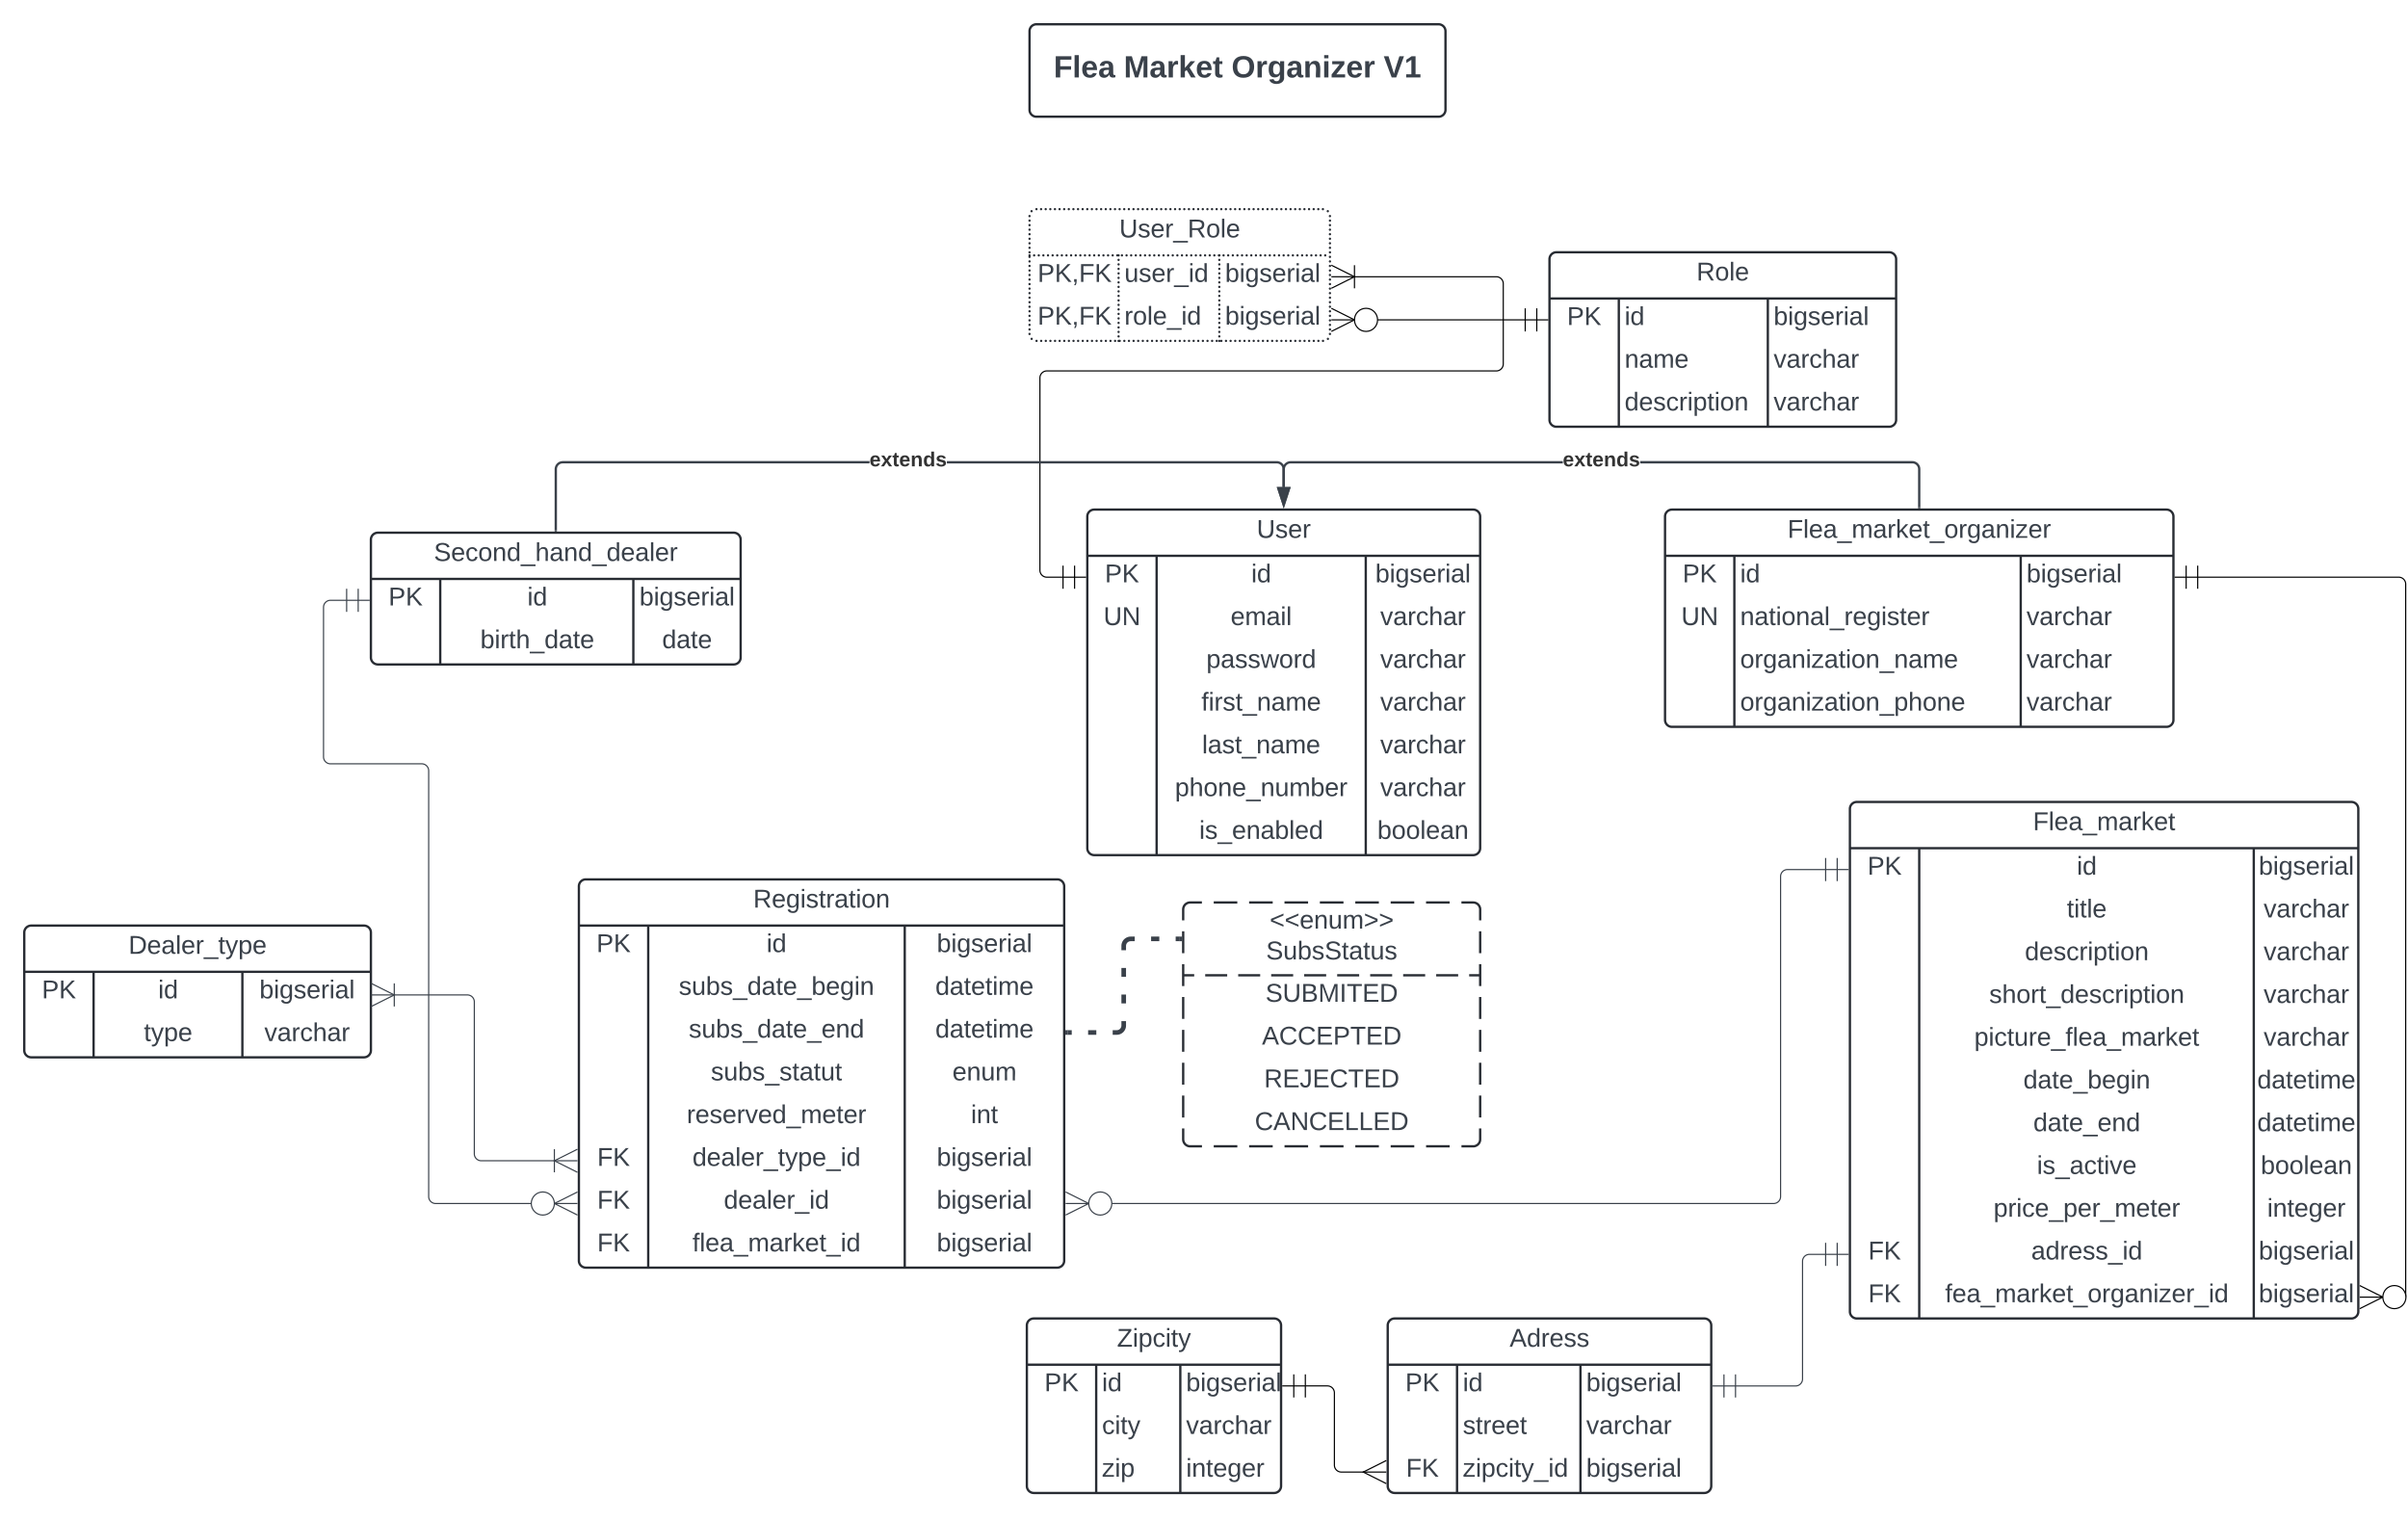 <svg xmlns="http://www.w3.org/2000/svg" xmlns:xlink="http://www.w3.org/1999/xlink" xmlns:lucid="lucid" width="2084" height="1315.91"><g transform="translate(1981 441)" lucid:page-tab-id="0_0"><path d="M-2000-500H500v1500h-2500z" fill="#fff"/><path d="M-1040 6a6 6 0 0 1 6-6h328a6 6 0 0 1 6 6v287a6 6 0 0 1-6 6h-328a6 6 0 0 1-6-6z" fill="#fff"/><path d="M-1040 6a6 6 0 0 1 6-6h328a6 6 0 0 1 6 6v287a6 6 0 0 1-6 6h-328a6 6 0 0 1-6-6zM-1040 40h340M-980 40v259M-799 40v259" stroke="#282c33" stroke-width="2" fill="none"/><use xlink:href="#a" transform="matrix(1,0,0,1,-1030,0) translate(136.605 24.444)"/><use xlink:href="#b" transform="matrix(1,0,0,1,-1035,42.5) translate(10.185 20.444)"/><use xlink:href="#c" transform="matrix(1,0,0,1,-975,42.5) translate(76.889 20.444)"/><use xlink:href="#d" transform="matrix(1,0,0,1,-794,42.5) translate(3.265 20.444)"/><use xlink:href="#e" transform="matrix(1,0,0,1,-1035,79.5) translate(9.012 20.444)"/><use xlink:href="#f" transform="matrix(1,0,0,1,-975,79.5) translate(59.049 20.444)"/><use xlink:href="#g" transform="matrix(1,0,0,1,-794,79.5) translate(7.525 20.444)"/><use xlink:href="#h" transform="matrix(1,0,0,1,-975,116.5) translate(38.031 20.444)"/><use xlink:href="#g" transform="matrix(1,0,0,1,-794,116.5) translate(7.525 20.444)"/><use xlink:href="#i" transform="matrix(1,0,0,1,-975,153.5) translate(33.741 20.444)"/><use xlink:href="#g" transform="matrix(1,0,0,1,-794,153.5) translate(7.525 20.444)"/><use xlink:href="#j" transform="matrix(1,0,0,1,-975,190.5) translate(34.327 20.444)"/><use xlink:href="#g" transform="matrix(1,0,0,1,-794,190.5) translate(7.525 20.444)"/><use xlink:href="#k" transform="matrix(1,0,0,1,-975,227.5) translate(10.87 20.444)"/><use xlink:href="#g" transform="matrix(1,0,0,1,-794,227.5) translate(7.525 20.444)"/><use xlink:href="#l" transform="matrix(1,0,0,1,-975,264.5) translate(31.858 20.444)"/><use xlink:href="#m" transform="matrix(1,0,0,1,-794,264.5) translate(5.025 20.444)"/><path d="M-780 706a6 6 0 0 1 6-6h268a6 6 0 0 1 6 6v139a6 6 0 0 1-6 6h-268a6 6 0 0 1-6-6z" fill="#fff"/><path d="M-780 706a6 6 0 0 1 6-6h268a6 6 0 0 1 6 6v139a6 6 0 0 1-6 6h-268a6 6 0 0 1-6-6zM-780 740h280M-720 740v111M-613.2 740v111" stroke="#282c33" stroke-width="2" fill="none"/><use xlink:href="#n" transform="matrix(1,0,0,1,-770,700) translate(95.463 24.444)"/><use xlink:href="#b" transform="matrix(1,0,0,1,-775,742.5) translate(10.185 20.444)"/><use xlink:href="#c" transform="matrix(1,0,0,1,-715,742.5) translate(0 20.444)"/><use xlink:href="#d" transform="matrix(1,0,0,1,-608.202,742.5) translate(0 20.444)"/><use xlink:href="#o" transform="matrix(1,0,0,1,-715,779.5) translate(0 20.444)"/><use xlink:href="#g" transform="matrix(1,0,0,1,-608.202,779.5) translate(0 20.444)"/><use xlink:href="#p" transform="matrix(1,0,0,1,-775,816.5) translate(10.833 20.444)"/><use xlink:href="#q" transform="matrix(1,0,0,1,-715,816.5) translate(0 20.444)"/><use xlink:href="#d" transform="matrix(1,0,0,1,-608.202,816.5) translate(0 20.444)"/><path d="M-1092.3 706a6 6 0 0 1 6-6h208a6 6 0 0 1 6 6v139a6 6 0 0 1-6 6h-208a6 6 0 0 1-6-6z" fill="#fff"/><path d="M-1092.3 706a6 6 0 0 1 6-6h208a6 6 0 0 1 6 6v139a6 6 0 0 1-6 6h-208a6 6 0 0 1-6-6zM-1092.3 740h220M-1032.3 740v111M-959.5 740v111" stroke="#282c33" stroke-width="2" fill="none"/><use xlink:href="#r" transform="matrix(1,0,0,1,-1082.292,700) translate(67.994 24.444)"/><use xlink:href="#b" transform="matrix(1,0,0,1,-1087.292,742.5) translate(10.185 20.444)"/><use xlink:href="#c" transform="matrix(1,0,0,1,-1027.292,742.5) translate(0 20.444)"/><use xlink:href="#d" transform="matrix(1,0,0,1,-954.507,742.5) translate(0 20.444)"/><use xlink:href="#s" transform="matrix(1,0,0,1,-1027.292,779.5) translate(0 20.444)"/><use xlink:href="#g" transform="matrix(1,0,0,1,-954.507,779.5) translate(0 20.444)"/><use xlink:href="#t" transform="matrix(1,0,0,1,-1027.292,816.5) translate(0 20.444)"/><use xlink:href="#u" transform="matrix(1,0,0,1,-954.507,816.5) translate(0 20.444)"/><path d="M-800.4 832.9h-19.75a6 6 0 0 1-6-6v-62.55a6 6 0 0 0-6-6h-19.14" stroke="#000" fill="none"/><path d="M-781.22 842.9l-20-10 20-10" stroke="#000" fill="#fff" fill-opacity="0"/><path d="M-781.22 832.9h-20M-861.3 768.35v-20M-871.3 758.35h20M-851.3 768.35v-20" stroke="#000" fill="#fff"/><path d="M-640-216.7a6 6 0 0 1 6-6h288a6 6 0 0 1 6 6v139a6 6 0 0 1-6 6h-288a6 6 0 0 1-6-6z" fill="#fff"/><path d="M-640-216.7a6 6 0 0 1 6-6h288a6 6 0 0 1 6 6v139a6 6 0 0 1-6 6h-288a6 6 0 0 1-6-6zM-640-182.7h300M-580-182.7v111M-451.03-182.7v111" stroke="#282c33" stroke-width="2" fill="none"/><use xlink:href="#v" transform="matrix(1,0,0,1,-630,-222.704) translate(117.222 24.444)"/><use xlink:href="#b" transform="matrix(1,0,0,1,-635,-180.204) translate(10.185 20.444)"/><use xlink:href="#c" transform="matrix(1,0,0,1,-575,-180.204) translate(0 20.444)"/><use xlink:href="#d" transform="matrix(1,0,0,1,-446.03,-180.204) translate(0 20.444)"/><use xlink:href="#w" transform="matrix(1,0,0,1,-575,-143.204) translate(0 20.444)"/><use xlink:href="#g" transform="matrix(1,0,0,1,-446.03,-143.204) translate(0 20.444)"/><use xlink:href="#x" transform="matrix(1,0,0,1,-575,-106.204) translate(0 20.444)"/><use xlink:href="#g" transform="matrix(1,0,0,1,-446.03,-106.204) translate(0 20.444)"/><path d="M-1090-254a6 6 0 0 1 6-6h248a6 6 0 0 1 6 6v102a6 6 0 0 1-6 6h-248a6 6 0 0 1-6-6z" fill="#fff"/><path d="M-1090-254a6 6 0 0 1 6-6h248a6 6 0 0 1 6 6v102a6 6 0 0 1-6 6h-248a6 6 0 0 1-6-6z" fill="none"/><path d="M-1089-254c0 .55-.45 1-1 1s-1-.45-1-1 .45-1 1-1 1 .45 1 1zm1.76-4.24c0 .55-.45 1-1 1-.56 0-1-.45-1-1 0-.56.44-1 1-1 .55 0 1 .44 1 1zm4.24-1.76c0 .55-.45 1-1 1s-1-.45-1-1 .45-1 1-1 1 .45 1 1zm4 0c0 .55-.45 1-1 1s-1-.45-1-1 .45-1 1-1 1 .45 1 1zm4 0c0 .55-.45 1-1 1s-1-.45-1-1 .45-1 1-1 1 .45 1 1zm4 0c0 .55-.45 1-1 1s-1-.45-1-1 .45-1 1-1 1 .45 1 1zm4 0c0 .55-.45 1-1 1s-1-.45-1-1 .45-1 1-1 1 .45 1 1zm4 0c0 .55-.45 1-1 1s-1-.45-1-1 .45-1 1-1 1 .45 1 1zm4 0c0 .55-.45 1-1 1s-1-.45-1-1 .45-1 1-1 1 .45 1 1zm4 0c0 .55-.45 1-1 1s-1-.45-1-1 .45-1 1-1 1 .45 1 1zm4 0c0 .55-.45 1-1 1s-1-.45-1-1 .45-1 1-1 1 .45 1 1zm4 0c0 .55-.45 1-1 1s-1-.45-1-1 .45-1 1-1 1 .45 1 1zm4 0c0 .55-.45 1-1 1s-1-.45-1-1 .45-1 1-1 1 .45 1 1zm4 0c0 .55-.45 1-1 1s-1-.45-1-1 .45-1 1-1 1 .45 1 1zm4 0c0 .55-.45 1-1 1s-1-.45-1-1 .45-1 1-1 1 .45 1 1zm4 0c0 .55-.45 1-1 1s-1-.45-1-1 .45-1 1-1 1 .45 1 1zm4 0c0 .55-.45 1-1 1s-1-.45-1-1 .45-1 1-1 1 .45 1 1zm4 0c0 .55-.45 1-1 1s-1-.45-1-1 .45-1 1-1 1 .45 1 1zm4 0c0 .55-.45 1-1 1s-1-.45-1-1 .45-1 1-1 1 .45 1 1zm4 0c0 .55-.45 1-1 1s-1-.45-1-1 .45-1 1-1 1 .45 1 1zm4 0c0 .55-.45 1-1 1s-1-.45-1-1 .45-1 1-1 1 .45 1 1zm4 0c0 .55-.45 1-1 1s-1-.45-1-1 .45-1 1-1 1 .45 1 1zm4 0c0 .55-.45 1-1 1s-1-.45-1-1 .45-1 1-1 1 .45 1 1zm4 0c0 .55-.45 1-1 1s-1-.45-1-1 .45-1 1-1 1 .45 1 1zm4 0c0 .55-.45 1-1 1s-1-.45-1-1 .45-1 1-1 1 .45 1 1zm4 0c0 .55-.45 1-1 1s-1-.45-1-1 .45-1 1-1 1 .45 1 1zm4 0c0 .55-.45 1-1 1s-1-.45-1-1 .45-1 1-1 1 .45 1 1zm4 0c0 .55-.45 1-1 1s-1-.45-1-1 .45-1 1-1 1 .45 1 1zm4 0c0 .55-.45 1-1 1s-1-.45-1-1 .45-1 1-1 1 .45 1 1zm4 0c0 .55-.45 1-1 1s-1-.45-1-1 .45-1 1-1 1 .45 1 1zm4 0c0 .55-.45 1-1 1s-1-.45-1-1 .45-1 1-1 1 .45 1 1zm4 0c0 .55-.45 1-1 1s-1-.45-1-1 .45-1 1-1 1 .45 1 1zm4 0c0 .55-.45 1-1 1s-1-.45-1-1 .45-1 1-1 1 .45 1 1zm4 0c0 .55-.45 1-1 1s-1-.45-1-1 .45-1 1-1 1 .45 1 1zm4 0c0 .55-.45 1-1 1s-1-.45-1-1 .45-1 1-1 1 .45 1 1zm4 0c0 .55-.45 1-1 1s-1-.45-1-1 .45-1 1-1 1 .45 1 1zm4 0c0 .55-.45 1-1 1s-1-.45-1-1 .45-1 1-1 1 .45 1 1zm4 0c0 .55-.45 1-1 1s-1-.45-1-1 .45-1 1-1 1 .45 1 1zm4 0c0 .55-.45 1-1 1s-1-.45-1-1 .45-1 1-1 1 .45 1 1zm4 0c0 .55-.45 1-1 1s-1-.45-1-1 .45-1 1-1 1 .45 1 1zm4 0c0 .55-.45 1-1 1s-1-.45-1-1 .45-1 1-1 1 .45 1 1zm4 0c0 .55-.45 1-1 1s-1-.45-1-1 .45-1 1-1 1 .45 1 1zm4 0c0 .55-.45 1-1 1s-1-.45-1-1 .45-1 1-1 1 .45 1 1zm4 0c0 .55-.45 1-1 1s-1-.45-1-1 .45-1 1-1 1 .45 1 1zm4 0c0 .55-.45 1-1 1s-1-.45-1-1 .45-1 1-1 1 .45 1 1zm4 0c0 .55-.45 1-1 1s-1-.45-1-1 .45-1 1-1 1 .45 1 1zm4 0c0 .55-.45 1-1 1s-1-.45-1-1 .45-1 1-1 1 .45 1 1zm4 0c0 .55-.45 1-1 1s-1-.45-1-1 .45-1 1-1 1 .45 1 1zm4 0c0 .55-.45 1-1 1s-1-.45-1-1 .45-1 1-1 1 .45 1 1zm4 0c0 .55-.45 1-1 1s-1-.45-1-1 .45-1 1-1 1 .45 1 1zm4 0c0 .55-.45 1-1 1s-1-.45-1-1 .45-1 1-1 1 .45 1 1zm4 0c0 .55-.45 1-1 1s-1-.45-1-1 .45-1 1-1 1 .45 1 1zm4 0c0 .55-.45 1-1 1s-1-.45-1-1 .45-1 1-1 1 .45 1 1zm4 0c0 .55-.45 1-1 1s-1-.45-1-1 .45-1 1-1 1 .45 1 1zm4 0c0 .55-.45 1-1 1s-1-.45-1-1 .45-1 1-1 1 .45 1 1zm4 0c0 .55-.45 1-1 1s-1-.45-1-1 .45-1 1-1 1 .45 1 1zm4 0c0 .55-.45 1-1 1s-1-.45-1-1 .45-1 1-1 1 .45 1 1zm4 0c0 .55-.45 1-1 1s-1-.45-1-1 .45-1 1-1 1 .45 1 1zm4 0c0 .55-.45 1-1 1s-1-.45-1-1 .45-1 1-1 1 .45 1 1zm4 0c0 .55-.45 1-1 1s-1-.45-1-1 .45-1 1-1 1 .45 1 1zm4 0c0 .55-.45 1-1 1s-1-.45-1-1 .45-1 1-1 1 .45 1 1zm4 0c0 .55-.45 1-1 1s-1-.45-1-1 .45-1 1-1 1 .45 1 1zm4 0c0 .55-.45 1-1 1s-1-.45-1-1 .45-1 1-1 1 .45 1 1zm4 0c0 .55-.45 1-1 1s-1-.45-1-1 .45-1 1-1 1 .45 1 1zm4 0c0 .55-.45 1-1 1s-1-.45-1-1 .45-1 1-1 1 .45 1 1zm4.24 1.76c0 .55-.45 1-1 1s-1-.45-1-1c0-.56.45-1 1-1s1 .44 1 1zM-829-254c0 .55-.45 1-1 1s-1-.45-1-1 .45-1 1-1 1 .45 1 1zm0 3.92c0 .56-.45 1-1 1s-1-.44-1-1c0-.55.45-1 1-1s1 .45 1 1zm0 3.93c0 .55-.45 1-1 1s-1-.45-1-1c0-.56.45-1 1-1s1 .44 1 1zm0 3.92c0 .55-.45 1-1 1s-1-.45-1-1 .45-1 1-1 1 .45 1 1zm0 3.92c0 .55-.45 1-1 1s-1-.45-1-1c0-.56.45-1 1-1s1 .44 1 1zm0 3.92c0 .55-.45 1-1 1s-1-.45-1-1c0-.56.45-1 1-1s1 .44 1 1zm0 3.92c0 .55-.45 1-1 1s-1-.45-1-1 .45-1 1-1 1 .45 1 1zm0 3.92c0 .55-.45 1-1 1s-1-.45-1-1 .45-1 1-1 1 .45 1 1zm0 3.92c0 .56-.45 1-1 1s-1-.44-1-1c0-.55.45-1 1-1s1 .45 1 1zm0 3.93c0 .56-.45 1-1 1s-1-.44-1-1c0-.55.45-1 1-1s1 .45 1 1zm0 3.93c0 .55-.45 1-1 1s-1-.45-1-1 .45-1 1-1 1 .45 1 1zm0 3.92c0 .56-.45 1-1 1s-1-.44-1-1c0-.55.45-1 1-1s1 .45 1 1zm0 3.93c0 .55-.45 1-1 1s-1-.45-1-1c0-.56.45-1 1-1s1 .44 1 1zm0 3.92c0 .55-.45 1-1 1s-1-.45-1-1 .45-1 1-1 1 .45 1 1zm0 3.92c0 .56-.45 1-1 1s-1-.44-1-1c0-.55.45-1 1-1s1 .45 1 1zm0 3.93c0 .55-.45 1-1 1s-1-.45-1-1c0-.56.45-1 1-1s1 .44 1 1zm0 3.92c0 .55-.45 1-1 1s-1-.45-1-1 .45-1 1-1 1 .45 1 1zm0 3.92c0 .55-.45 1-1 1s-1-.45-1-1c0-.56.45-1 1-1s1 .44 1 1zm0 3.92c0 .55-.45 1-1 1s-1-.45-1-1c0-.56.45-1 1-1s1 .44 1 1zm0 3.92c0 .55-.45 1-1 1s-1-.45-1-1 .45-1 1-1 1 .45 1 1zm0 3.92c0 .55-.45 1-1 1s-1-.45-1-1 .45-1 1-1 1 .45 1 1zm0 3.92c0 .56-.45 1-1 1s-1-.44-1-1c0-.55.45-1 1-1s1 .45 1 1zm0 3.93c0 .56-.45 1-1 1s-1-.44-1-1c0-.55.45-1 1-1s1 .45 1 1zm0 3.93c0 .55-.45 1-1 1s-1-.45-1-1 .45-1 1-1 1 .45 1 1zm0 3.92c0 .56-.45 1-1 1s-1-.44-1-1c0-.55.45-1 1-1s1 .45 1 1zm0 3.93c0 .55-.45 1-1 1s-1-.45-1-1c0-.56.45-1 1-1s1 .44 1 1zm0 3.92c0 .55-.45 1-1 1s-1-.45-1-1 .45-1 1-1 1 .45 1 1zm-1.76 4.24c0 .55-.45 1-1 1s-1-.45-1-1 .45-1 1-1 1 .45 1 1zM-835-146c0 .55-.45 1-1 1s-1-.45-1-1 .45-1 1-1 1 .45 1 1zm-4 0c0 .55-.45 1-1 1s-1-.45-1-1 .45-1 1-1 1 .45 1 1zm-4 0c0 .55-.45 1-1 1s-1-.45-1-1 .45-1 1-1 1 .45 1 1zm-4 0c0 .55-.45 1-1 1s-1-.45-1-1 .45-1 1-1 1 .45 1 1zm-4 0c0 .55-.45 1-1 1s-1-.45-1-1 .45-1 1-1 1 .45 1 1zm-4 0c0 .55-.45 1-1 1s-1-.45-1-1 .45-1 1-1 1 .45 1 1zm-4 0c0 .55-.45 1-1 1s-1-.45-1-1 .45-1 1-1 1 .45 1 1zm-4 0c0 .55-.45 1-1 1s-1-.45-1-1 .45-1 1-1 1 .45 1 1zm-4 0c0 .55-.45 1-1 1s-1-.45-1-1 .45-1 1-1 1 .45 1 1zm-4 0c0 .55-.45 1-1 1s-1-.45-1-1 .45-1 1-1 1 .45 1 1zm-4 0c0 .55-.45 1-1 1s-1-.45-1-1 .45-1 1-1 1 .45 1 1zm-4 0c0 .55-.45 1-1 1s-1-.45-1-1 .45-1 1-1 1 .45 1 1zm-4 0c0 .55-.45 1-1 1s-1-.45-1-1 .45-1 1-1 1 .45 1 1zm-4 0c0 .55-.45 1-1 1s-1-.45-1-1 .45-1 1-1 1 .45 1 1zm-4 0c0 .55-.45 1-1 1s-1-.45-1-1 .45-1 1-1 1 .45 1 1zm-4 0c0 .55-.45 1-1 1s-1-.45-1-1 .45-1 1-1 1 .45 1 1zm-4 0c0 .55-.45 1-1 1s-1-.45-1-1 .45-1 1-1 1 .45 1 1zm-4 0c0 .55-.45 1-1 1s-1-.45-1-1 .45-1 1-1 1 .45 1 1zm-4 0c0 .55-.45 1-1 1s-1-.45-1-1 .45-1 1-1 1 .45 1 1zm-4 0c0 .55-.45 1-1 1s-1-.45-1-1 .45-1 1-1 1 .45 1 1zm-4 0c0 .55-.45 1-1 1s-1-.45-1-1 .45-1 1-1 1 .45 1 1zm-4 0c0 .55-.45 1-1 1s-1-.45-1-1 .45-1 1-1 1 .45 1 1zm-4 0c0 .55-.45 1-1 1s-1-.45-1-1 .45-1 1-1 1 .45 1 1zm-4 0c0 .55-.45 1-1 1s-1-.45-1-1 .45-1 1-1 1 .45 1 1zm-4 0c0 .55-.45 1-1 1s-1-.45-1-1 .45-1 1-1 1 .45 1 1zm-4 0c0 .55-.45 1-1 1s-1-.45-1-1 .45-1 1-1 1 .45 1 1zm-4 0c0 .55-.45 1-1 1s-1-.45-1-1 .45-1 1-1 1 .45 1 1zm-4 0c0 .55-.45 1-1 1s-1-.45-1-1 .45-1 1-1 1 .45 1 1zm-4 0c0 .55-.45 1-1 1s-1-.45-1-1 .45-1 1-1 1 .45 1 1zm-4 0c0 .55-.45 1-1 1s-1-.45-1-1 .45-1 1-1 1 .45 1 1zm-4 0c0 .55-.45 1-1 1s-1-.45-1-1 .45-1 1-1 1 .45 1 1zm-4 0c0 .55-.45 1-1 1s-1-.45-1-1 .45-1 1-1 1 .45 1 1zm-4 0c0 .55-.45 1-1 1s-1-.45-1-1 .45-1 1-1 1 .45 1 1zm-4 0c0 .55-.45 1-1 1s-1-.45-1-1 .45-1 1-1 1 .45 1 1zm-4 0c0 .55-.45 1-1 1s-1-.45-1-1 .45-1 1-1 1 .45 1 1zm-4 0c0 .55-.45 1-1 1s-1-.45-1-1 .45-1 1-1 1 .45 1 1zm-4 0c0 .55-.45 1-1 1s-1-.45-1-1 .45-1 1-1 1 .45 1 1zm-4 0c0 .55-.45 1-1 1s-1-.45-1-1 .45-1 1-1 1 .45 1 1zm-4 0c0 .55-.45 1-1 1s-1-.45-1-1 .45-1 1-1 1 .45 1 1zm-4 0c0 .55-.45 1-1 1s-1-.45-1-1 .45-1 1-1 1 .45 1 1zm-4 0c0 .55-.45 1-1 1s-1-.45-1-1 .45-1 1-1 1 .45 1 1zm-4 0c0 .55-.45 1-1 1s-1-.45-1-1 .45-1 1-1 1 .45 1 1zm-4 0c0 .55-.45 1-1 1s-1-.45-1-1 .45-1 1-1 1 .45 1 1zm-4 0c0 .55-.45 1-1 1s-1-.45-1-1 .45-1 1-1 1 .45 1 1zm-4 0c0 .55-.45 1-1 1s-1-.45-1-1 .45-1 1-1 1 .45 1 1zm-4 0c0 .55-.45 1-1 1s-1-.45-1-1 .45-1 1-1 1 .45 1 1zm-4 0c0 .55-.45 1-1 1s-1-.45-1-1 .45-1 1-1 1 .45 1 1zm-4 0c0 .55-.45 1-1 1s-1-.45-1-1 .45-1 1-1 1 .45 1 1zm-4 0c0 .55-.45 1-1 1s-1-.45-1-1 .45-1 1-1 1 .45 1 1zm-4 0c0 .55-.45 1-1 1s-1-.45-1-1 .45-1 1-1 1 .45 1 1zm-4 0c0 .55-.45 1-1 1s-1-.45-1-1 .45-1 1-1 1 .45 1 1zm-4 0c0 .55-.45 1-1 1s-1-.45-1-1 .45-1 1-1 1 .45 1 1zm-4 0c0 .55-.45 1-1 1s-1-.45-1-1 .45-1 1-1 1 .45 1 1zm-4 0c0 .55-.45 1-1 1s-1-.45-1-1 .45-1 1-1 1 .45 1 1zm-4 0c0 .55-.45 1-1 1s-1-.45-1-1 .45-1 1-1 1 .45 1 1zm-4 0c0 .55-.45 1-1 1s-1-.45-1-1 .45-1 1-1 1 .45 1 1zm-4 0c0 .55-.45 1-1 1s-1-.45-1-1 .45-1 1-1 1 .45 1 1zm-4 0c0 .55-.45 1-1 1s-1-.45-1-1 .45-1 1-1 1 .45 1 1zm-4 0c0 .55-.45 1-1 1s-1-.45-1-1 .45-1 1-1 1 .45 1 1zm-4 0c0 .55-.45 1-1 1s-1-.45-1-1 .45-1 1-1 1 .45 1 1zm-4 0c0 .55-.45 1-1 1s-1-.45-1-1 .45-1 1-1 1 .45 1 1zm-4 0c0 .55-.45 1-1 1s-1-.45-1-1 .45-1 1-1 1 .45 1 1zm-4 0c0 .55-.45 1-1 1s-1-.45-1-1 .45-1 1-1 1 .45 1 1zm-4.24-1.76c0 .55-.45 1-1 1-.56 0-1-.45-1-1s.44-1 1-1c.55 0 1 .45 1 1zM-1089-152c0 .55-.45 1-1 1s-1-.45-1-1 .45-1 1-1 1 .45 1 1zm0-3.92c0 .55-.45 1-1 1s-1-.45-1-1c0-.56.45-1 1-1s1 .44 1 1zm0-3.93c0 .56-.45 1-1 1s-1-.44-1-1c0-.55.45-1 1-1s1 .45 1 1zm0-3.92c0 .55-.45 1-1 1s-1-.45-1-1 .45-1 1-1 1 .45 1 1zm0-3.92c0 .56-.45 1-1 1s-1-.44-1-1c0-.55.45-1 1-1s1 .45 1 1zm0-3.92c0 .56-.45 1-1 1s-1-.44-1-1c0-.55.45-1 1-1s1 .45 1 1zm0-3.92c0 .55-.45 1-1 1s-1-.45-1-1 .45-1 1-1 1 .45 1 1zm0-3.92c0 .55-.45 1-1 1s-1-.45-1-1 .45-1 1-1 1 .45 1 1zm0-3.92c0 .55-.45 1-1 1s-1-.45-1-1c0-.56.45-1 1-1s1 .44 1 1zm0-3.93c0 .55-.45 1-1 1s-1-.45-1-1c0-.56.45-1 1-1s1 .44 1 1zm0-3.93c0 .55-.45 1-1 1s-1-.45-1-1 .45-1 1-1 1 .45 1 1zm0-3.92c0 .55-.45 1-1 1s-1-.45-1-1c0-.56.45-1 1-1s1 .44 1 1zm0-3.93c0 .56-.45 1-1 1s-1-.44-1-1c0-.55.45-1 1-1s1 .45 1 1zm0-3.92c0 .55-.45 1-1 1s-1-.45-1-1 .45-1 1-1 1 .45 1 1zm0-3.92c0 .55-.45 1-1 1s-1-.45-1-1c0-.56.45-1 1-1s1 .44 1 1zm0-3.93c0 .56-.45 1-1 1s-1-.44-1-1c0-.55.45-1 1-1s1 .45 1 1zm0-3.92c0 .55-.45 1-1 1s-1-.45-1-1 .45-1 1-1 1 .45 1 1zm0-3.92c0 .56-.45 1-1 1s-1-.44-1-1c0-.55.45-1 1-1s1 .45 1 1zm0-3.92c0 .56-.45 1-1 1s-1-.44-1-1c0-.55.45-1 1-1s1 .45 1 1zm0-3.92c0 .55-.45 1-1 1s-1-.45-1-1 .45-1 1-1 1 .45 1 1zm0-3.92c0 .55-.45 1-1 1s-1-.45-1-1 .45-1 1-1 1 .45 1 1zm0-3.92c0 .55-.45 1-1 1s-1-.45-1-1c0-.56.45-1 1-1s1 .44 1 1zm0-3.93c0 .55-.45 1-1 1s-1-.45-1-1c0-.56.45-1 1-1s1 .44 1 1zm0-3.93c0 .55-.45 1-1 1s-1-.45-1-1 .45-1 1-1 1 .45 1 1zm0-3.92c0 .55-.45 1-1 1s-1-.45-1-1c0-.56.45-1 1-1s1 .44 1 1zm0-3.93c0 .56-.45 1-1 1s-1-.44-1-1c0-.55.45-1 1-1s1 .45 1 1zm0-3.92c0 .55-.45 1-1 1s-1-.45-1-1 .45-1 1-1 1 .45 1 1z" fill="#282c33"/><path d="M-1090-220h260" fill="none"/><path d="M-1089-220c0 .55-.45 1-1 1s-1-.45-1-1 .45-1 1-1 1 .45 1 1zm4 0c0 .55-.45 1-1 1s-1-.45-1-1 .45-1 1-1 1 .45 1 1zm4 0c0 .55-.45 1-1 1s-1-.45-1-1 .45-1 1-1 1 .45 1 1zm4 0c0 .55-.45 1-1 1s-1-.45-1-1 .45-1 1-1 1 .45 1 1zm4 0c0 .55-.45 1-1 1s-1-.45-1-1 .45-1 1-1 1 .45 1 1zm4 0c0 .55-.45 1-1 1s-1-.45-1-1 .45-1 1-1 1 .45 1 1zm4 0c0 .55-.45 1-1 1s-1-.45-1-1 .45-1 1-1 1 .45 1 1zm4 0c0 .55-.45 1-1 1s-1-.45-1-1 .45-1 1-1 1 .45 1 1zm4 0c0 .55-.45 1-1 1s-1-.45-1-1 .45-1 1-1 1 .45 1 1zm4 0c0 .55-.45 1-1 1s-1-.45-1-1 .45-1 1-1 1 .45 1 1zm4 0c0 .55-.45 1-1 1s-1-.45-1-1 .45-1 1-1 1 .45 1 1zm4 0c0 .55-.45 1-1 1s-1-.45-1-1 .45-1 1-1 1 .45 1 1zm4 0c0 .55-.45 1-1 1s-1-.45-1-1 .45-1 1-1 1 .45 1 1zm4 0c0 .55-.45 1-1 1s-1-.45-1-1 .45-1 1-1 1 .45 1 1zm4 0c0 .55-.45 1-1 1s-1-.45-1-1 .45-1 1-1 1 .45 1 1zm4 0c0 .55-.45 1-1 1s-1-.45-1-1 .45-1 1-1 1 .45 1 1zm4 0c0 .55-.45 1-1 1s-1-.45-1-1 .45-1 1-1 1 .45 1 1zm4 0c0 .55-.45 1-1 1s-1-.45-1-1 .45-1 1-1 1 .45 1 1zm4 0c0 .55-.45 1-1 1s-1-.45-1-1 .45-1 1-1 1 .45 1 1zm4 0c0 .55-.45 1-1 1s-1-.45-1-1 .45-1 1-1 1 .45 1 1zm4 0c0 .55-.45 1-1 1s-1-.45-1-1 .45-1 1-1 1 .45 1 1zm4 0c0 .55-.45 1-1 1s-1-.45-1-1 .45-1 1-1 1 .45 1 1zm4 0c0 .55-.45 1-1 1s-1-.45-1-1 .45-1 1-1 1 .45 1 1zm4 0c0 .55-.45 1-1 1s-1-.45-1-1 .45-1 1-1 1 .45 1 1zm4 0c0 .55-.45 1-1 1s-1-.45-1-1 .45-1 1-1 1 .45 1 1zm4 0c0 .55-.45 1-1 1s-1-.45-1-1 .45-1 1-1 1 .45 1 1zm4 0c0 .55-.45 1-1 1s-1-.45-1-1 .45-1 1-1 1 .45 1 1zm4 0c0 .55-.45 1-1 1s-1-.45-1-1 .45-1 1-1 1 .45 1 1zm4 0c0 .55-.45 1-1 1s-1-.45-1-1 .45-1 1-1 1 .45 1 1zm4 0c0 .55-.45 1-1 1s-1-.45-1-1 .45-1 1-1 1 .45 1 1zm4 0c0 .55-.45 1-1 1s-1-.45-1-1 .45-1 1-1 1 .45 1 1zm4 0c0 .55-.45 1-1 1s-1-.45-1-1 .45-1 1-1 1 .45 1 1zm4 0c0 .55-.45 1-1 1s-1-.45-1-1 .45-1 1-1 1 .45 1 1zm4 0c0 .55-.45 1-1 1s-1-.45-1-1 .45-1 1-1 1 .45 1 1zm4 0c0 .55-.45 1-1 1s-1-.45-1-1 .45-1 1-1 1 .45 1 1zm4 0c0 .55-.45 1-1 1s-1-.45-1-1 .45-1 1-1 1 .45 1 1zm4 0c0 .55-.45 1-1 1s-1-.45-1-1 .45-1 1-1 1 .45 1 1zm4 0c0 .55-.45 1-1 1s-1-.45-1-1 .45-1 1-1 1 .45 1 1zm4 0c0 .55-.45 1-1 1s-1-.45-1-1 .45-1 1-1 1 .45 1 1zm4 0c0 .55-.45 1-1 1s-1-.45-1-1 .45-1 1-1 1 .45 1 1zm4 0c0 .55-.45 1-1 1s-1-.45-1-1 .45-1 1-1 1 .45 1 1zm4 0c0 .55-.45 1-1 1s-1-.45-1-1 .45-1 1-1 1 .45 1 1zm4 0c0 .55-.45 1-1 1s-1-.45-1-1 .45-1 1-1 1 .45 1 1zm4 0c0 .55-.45 1-1 1s-1-.45-1-1 .45-1 1-1 1 .45 1 1zm4 0c0 .55-.45 1-1 1s-1-.45-1-1 .45-1 1-1 1 .45 1 1zm4 0c0 .55-.45 1-1 1s-1-.45-1-1 .45-1 1-1 1 .45 1 1zm4 0c0 .55-.45 1-1 1s-1-.45-1-1 .45-1 1-1 1 .45 1 1zm4 0c0 .55-.45 1-1 1s-1-.45-1-1 .45-1 1-1 1 .45 1 1zm4 0c0 .55-.45 1-1 1s-1-.45-1-1 .45-1 1-1 1 .45 1 1zm4 0c0 .55-.45 1-1 1s-1-.45-1-1 .45-1 1-1 1 .45 1 1zm4 0c0 .55-.45 1-1 1s-1-.45-1-1 .45-1 1-1 1 .45 1 1zm4 0c0 .55-.45 1-1 1s-1-.45-1-1 .45-1 1-1 1 .45 1 1zm4 0c0 .55-.45 1-1 1s-1-.45-1-1 .45-1 1-1 1 .45 1 1zm4 0c0 .55-.45 1-1 1s-1-.45-1-1 .45-1 1-1 1 .45 1 1zm4 0c0 .55-.45 1-1 1s-1-.45-1-1 .45-1 1-1 1 .45 1 1zm4 0c0 .55-.45 1-1 1s-1-.45-1-1 .45-1 1-1 1 .45 1 1zm4 0c0 .55-.45 1-1 1s-1-.45-1-1 .45-1 1-1 1 .45 1 1zm4 0c0 .55-.45 1-1 1s-1-.45-1-1 .45-1 1-1 1 .45 1 1zm4 0c0 .55-.45 1-1 1s-1-.45-1-1 .45-1 1-1 1 .45 1 1zm4 0c0 .55-.45 1-1 1s-1-.45-1-1 .45-1 1-1 1 .45 1 1zm4 0c0 .55-.45 1-1 1s-1-.45-1-1 .45-1 1-1 1 .45 1 1zm4 0c0 .55-.45 1-1 1s-1-.45-1-1 .45-1 1-1 1 .45 1 1zm4 0c0 .55-.45 1-1 1s-1-.45-1-1 .45-1 1-1 1 .45 1 1zm4 0c0 .55-.45 1-1 1s-1-.45-1-1 .45-1 1-1 1 .45 1 1zm4 0c0 .55-.45 1-1 1s-1-.45-1-1 .45-1 1-1 1 .45 1 1z" fill="#282c33"/><path d="M-1012.92-220v74" fill="none"/><path d="M-1011.92-220c0 .55-.44 1-1 1-.55 0-1-.45-1-1s.45-1 1-1c.56 0 1 .45 1 1zm0 3.9c0 .55-.44 1-1 1-.55 0-1-.45-1-1 0-.56.45-1 1-1 .56 0 1 .44 1 1zm0 3.9c0 .54-.44 1-1 1-.55 0-1-.46-1-1 0-.56.45-1 1-1 .56 0 1 .44 1 1zm0 3.88c0 .56-.44 1-1 1-.55 0-1-.44-1-1 0-.55.45-1 1-1 .56 0 1 .45 1 1zm0 3.9c0 .55-.44 1-1 1-.55 0-1-.45-1-1s.45-1 1-1c.56 0 1 .45 1 1zm0 3.9c0 .55-.44 1-1 1-.55 0-1-.45-1-1 0-.56.45-1 1-1 .56 0 1 .44 1 1zm0 3.9c0 .54-.44 1-1 1-.55 0-1-.46-1-1 0-.56.45-1 1-1 .56 0 1 .44 1 1zm0 3.88c0 .56-.44 1-1 1-.55 0-1-.44-1-1 0-.55.45-1 1-1 .56 0 1 .45 1 1zm0 3.9c0 .55-.44 1-1 1-.55 0-1-.45-1-1s.45-1 1-1c.56 0 1 .45 1 1zm0 3.9c0 .54-.44 1-1 1-.55 0-1-.46-1-1 0-.56.45-1 1-1 .56 0 1 .44 1 1zm0 3.9c0 .54-.44 1-1 1-.55 0-1-.46-1-1 0-.56.45-1 1-1 .56 0 1 .44 1 1zm0 3.88c0 .55-.44 1-1 1-.55 0-1-.45-1-1s.45-1 1-1c.56 0 1 .45 1 1zm0 3.9c0 .55-.44 1-1 1-.55 0-1-.45-1-1 0-.56.45-1 1-1 .56 0 1 .44 1 1zm0 3.9c0 .54-.44 1-1 1-.55 0-1-.46-1-1 0-.56.45-1 1-1 .56 0 1 .44 1 1zm0 3.9c0 .54-.44 1-1 1-.55 0-1-.46-1-1 0-.57.45-1 1-1 .56 0 1 .43 1 1zm0 3.88c0 .55-.44 1-1 1-.55 0-1-.45-1-1s.45-1 1-1c.56 0 1 .45 1 1zm0 3.9c0 .55-.44 1-1 1-.55 0-1-.45-1-1 0-.56.45-1 1-1 .56 0 1 .44 1 1zm0 3.9c0 .54-.44 1-1 1-.55 0-1-.46-1-1 0-.56.45-1 1-1 .56 0 1 .44 1 1zm0 3.88c0 .56-.44 1-1 1-.55 0-1-.44-1-1 0-.55.45-1 1-1 .56 0 1 .45 1 1zm0 3.9c0 .55-.44 1-1 1-.55 0-1-.45-1-1s.45-1 1-1c.56 0 1 .45 1 1z" fill="#282c33"/><path d="M-925.75-220v74" fill="none"/><path d="M-924.75-220c0 .55-.44 1-1 1-.55 0-1-.45-1-1s.45-1 1-1c.56 0 1 .45 1 1zm0 3.9c0 .55-.44 1-1 1-.55 0-1-.45-1-1 0-.56.45-1 1-1 .56 0 1 .44 1 1zm0 3.9c0 .54-.44 1-1 1-.55 0-1-.46-1-1 0-.56.45-1 1-1 .56 0 1 .44 1 1zm0 3.88c0 .56-.44 1-1 1-.55 0-1-.44-1-1 0-.55.45-1 1-1 .56 0 1 .45 1 1zm0 3.9c0 .55-.44 1-1 1-.55 0-1-.45-1-1s.45-1 1-1c.56 0 1 .45 1 1zm0 3.9c0 .55-.44 1-1 1-.55 0-1-.45-1-1 0-.56.45-1 1-1 .56 0 1 .44 1 1zm0 3.9c0 .54-.44 1-1 1-.55 0-1-.46-1-1 0-.56.45-1 1-1 .56 0 1 .44 1 1zm0 3.88c0 .56-.44 1-1 1-.55 0-1-.44-1-1 0-.55.45-1 1-1 .56 0 1 .45 1 1zm0 3.9c0 .55-.44 1-1 1-.55 0-1-.45-1-1s.45-1 1-1c.56 0 1 .45 1 1zm0 3.9c0 .54-.44 1-1 1-.55 0-1-.46-1-1 0-.56.45-1 1-1 .56 0 1 .44 1 1zm0 3.9c0 .54-.44 1-1 1-.55 0-1-.46-1-1 0-.56.45-1 1-1 .56 0 1 .44 1 1zm0 3.88c0 .55-.44 1-1 1-.55 0-1-.45-1-1s.45-1 1-1c.56 0 1 .45 1 1zm0 3.9c0 .55-.44 1-1 1-.55 0-1-.45-1-1 0-.56.45-1 1-1 .56 0 1 .44 1 1zm0 3.9c0 .54-.44 1-1 1-.55 0-1-.46-1-1 0-.56.45-1 1-1 .56 0 1 .44 1 1zm0 3.9c0 .54-.44 1-1 1-.55 0-1-.46-1-1 0-.57.45-1 1-1 .56 0 1 .43 1 1zm0 3.88c0 .55-.44 1-1 1-.55 0-1-.45-1-1s.45-1 1-1c.56 0 1 .45 1 1zm0 3.9c0 .55-.44 1-1 1-.55 0-1-.45-1-1 0-.56.45-1 1-1 .56 0 1 .44 1 1zm0 3.9c0 .54-.44 1-1 1-.55 0-1-.46-1-1 0-.56.45-1 1-1 .56 0 1 .44 1 1zm0 3.88c0 .56-.44 1-1 1-.55 0-1-.44-1-1 0-.55.45-1 1-1 .56 0 1 .45 1 1zm0 3.9c0 .55-.44 1-1 1-.55 0-1-.45-1-1s.45-1 1-1c.56 0 1 .45 1 1z" fill="#282c33"/><use xlink:href="#y" transform="matrix(1,0,0,1,-1080,-260) translate(67.654 24.444)"/><use xlink:href="#z" transform="matrix(1,0,0,1,-1085,-217.5) translate(1.932 20.444)"/><use xlink:href="#A" transform="matrix(1,0,0,1,-1007.916,-217.5) translate(0 20.444)"/><use xlink:href="#d" transform="matrix(1,0,0,1,-920.746,-217.5) translate(0 20.444)"/><use xlink:href="#z" transform="matrix(1,0,0,1,-1085,-180.5) translate(1.932 20.444)"/><use xlink:href="#B" transform="matrix(1,0,0,1,-1007.916,-180.5) translate(0 20.444)"/><use xlink:href="#d" transform="matrix(1,0,0,1,-920.746,-180.5) translate(0 20.444)"/><path d="M-789.5-164.2H-661" stroke="#000" fill="none"/><path d="M-828.78-174.2l20 10-20 10" stroke="#000" fill="#fff" fill-opacity="0"/><path d="M-828.78-164.2h20M-788.78-164.2c0 5.52-4.47 10-10 10-5.52 0-10-4.48-10-10 0-5.53 4.48-10 10-10 5.53 0 10 4.47 10 10M-651-174.2v20M-641-164.2h-20M-661-174.2v20" stroke="#000" fill="#fff"/><path d="M-1660 26a6 6 0 0 1 6-6h308a6 6 0 0 1 6 6v102a6 6 0 0 1-6 6h-308a6 6 0 0 1-6-6z" fill="#fff"/><path d="M-1660 26a6 6 0 0 1 6-6h308a6 6 0 0 1 6 6v102a6 6 0 0 1-6 6h-308a6 6 0 0 1-6-6zM-1660 60h320M-1600 60v74M-1432.87 60v74" stroke="#282c33" stroke-width="2" fill="none"/><use xlink:href="#C" transform="matrix(1,0,0,1,-1650,20) translate(44.506 24.444)"/><use xlink:href="#b" transform="matrix(1,0,0,1,-1655,62.5) translate(10.185 20.444)"/><use xlink:href="#c" transform="matrix(1,0,0,1,-1595,62.5) translate(70.389 20.444)"/><use xlink:href="#d" transform="matrix(1,0,0,1,-1427.87,62.5) translate(0.265 20.444)"/><use xlink:href="#D" transform="matrix(1,0,0,1,-1595,99.5) translate(29.679 20.444)"/><use xlink:href="#E" transform="matrix(1,0,0,1,-1427.87,99.5) translate(19.895 20.444)"/><path d="M-540 6a6 6 0 0 1 6-6h428a6 6 0 0 1 6 6v176a6 6 0 0 1-6 6h-428a6 6 0 0 1-6-6z" fill="#fff"/><path d="M-540 6a6 6 0 0 1 6-6h428a6 6 0 0 1 6 6v176a6 6 0 0 1-6 6h-428a6 6 0 0 1-6-6zM-540 40h440M-480 40v148M-232.16 40v148" stroke="#282c33" stroke-width="2" fill="none"/><use xlink:href="#F" transform="matrix(1,0,0,1,-530,0) translate(96.019 24.444)"/><use xlink:href="#b" transform="matrix(1,0,0,1,-535,42.5) translate(10.185 20.444)"/><use xlink:href="#c" transform="matrix(1,0,0,1,-475,42.5) translate(0 20.444)"/><use xlink:href="#d" transform="matrix(1,0,0,1,-227.158,42.5) translate(0 20.444)"/><use xlink:href="#e" transform="matrix(1,0,0,1,-535,79.5) translate(9.012 20.444)"/><use xlink:href="#G" transform="matrix(1,0,0,1,-475,79.5) translate(0 20.444)"/><use xlink:href="#g" transform="matrix(1,0,0,1,-227.158,79.5) translate(0 20.444)"/><use xlink:href="#H" transform="matrix(1,0,0,1,-475,116.5) translate(0 20.444)"/><use xlink:href="#g" transform="matrix(1,0,0,1,-227.158,116.5) translate(0 20.444)"/><use xlink:href="#I" transform="matrix(1,0,0,1,-475,153.5) translate(0 20.444)"/><use xlink:href="#g" transform="matrix(1,0,0,1,-227.158,153.5) translate(0 20.444)"/><path d="M-809-201.5h123a6 6 0 0 1 6 6v69.5a6 6 0 0 1-6 6h-389a6 6 0 0 0-6 6V52.5a6 6 0 0 0 6 6h14" stroke="#000" fill="none"/><path d="M-828.78-211.5l20 10-20 10" stroke="#000" fill="#fff" fill-opacity="0"/><path d="M-828.78-201.5h20M-808.78-191.5v-20M-1051 48.5v20M-1041 58.5h-20M-1061 48.5v20" stroke="#000" fill="#fff"/><path d="M-324.9-41.9l1.06.26 1 .42.94.57.83.72.7.83.6.93.4 1 .26 1.08.08 1.06V-2h-1.96v-32.96l-.06-.83-.18-.75-.3-.73-.42-.67-.5-.6-.6-.5-.68-.43-.73-.3-.76-.18-.84-.06H-561.5v-1.95h235.54zM-628.5-40h-235.46l-.83.06-.75.18-.73.3-.67.42-.6.5-.5.6-.43.68-.3.73-.18.76-.06.84v15.46H-871v-15.54l.1-1.05.24-1.06.42-1 .58-.94.7-.83.84-.72.93-.57 1-.42 1.08-.25 1.06-.08h235.53z" stroke="#3a414a" stroke-width=".05" fill="#3a414a"/><path d="M-319.02-1h-1.96v-1.03h1.96z" fill="#3a414a"/><path stroke="#3a414a" stroke-width=".05" fill="#3a414a"/><path d="M-870-4.24l-4.63-14.26h9.26z" fill="#3a414a"/><path d="M-870-1.08l-5.98-18.4h11.96zm-3.3-16.45L-870-7.4l3.3-10.13z" stroke="#3a414a" stroke-width=".05" fill="#3a414a"/><use xlink:href="#J" transform="matrix(1,0,0,1,-628.506,-51.667) translate(0 14.222)"/><path d="M-1228.5-40.02h-265.46l-.83.06-.75.18-.73.3-.67.42-.6.5-.5.6-.42.68-.3.73-.2.76-.06.84V18h-1.94v-53.04l.08-1.05.26-1.06.42-1 .58-.94.7-.83.84-.72.93-.57 1-.42 1.08-.25 1.06-.08h265.53zm353.6-1.87l1.06.26 1 .42.94.57.83.72.72.83.57.93.42 1 .25 1.08.08 1.06v15.54H-871v-15.46l-.06-.83-.18-.75-.3-.73-.42-.67-.5-.6-.6-.5-.68-.43-.73-.3-.76-.18-.84-.06h-285.45v-1.95h285.54z" stroke="#3a414a" stroke-width=".05" fill="#3a414a"/><path d="M-1499.03 19h-1.94v-1.03h1.94z" fill="#3a414a"/><path stroke="#3a414a" stroke-width=".05" fill="#3a414a"/><path d="M-870-4.24l-4.63-14.26h9.26z" fill="#3a414a"/><path d="M-870-1.08l-5.98-18.4h11.96zm-3.3-16.45L-870-7.4l3.3-10.13z" stroke="#3a414a" stroke-width=".05" fill="#3a414a"/><use xlink:href="#J" transform="matrix(1,0,0,1,-1228.506,-51.667) translate(0 14.222)"/><path d="M-1480 326a6 6 0 0 1 6-6h408a6 6 0 0 1 6 6v324a6 6 0 0 1-6 6h-408a6 6 0 0 1-6-6z" fill="#fff"/><path d="M-1480 326a6 6 0 0 1 6-6h408a6 6 0 0 1 6 6v324a6 6 0 0 1-6 6h-408a6 6 0 0 1-6-6zM-1480 360h420M-1420 360v296M-1198 360v296" stroke="#282c33" stroke-width="2" fill="none"/><use xlink:href="#K" transform="matrix(1,0,0,1,-1470,320) translate(140.864 24.444)"/><use xlink:href="#b" transform="matrix(1,0,0,1,-1475,362.5) translate(10.185 20.444)"/><use xlink:href="#c" transform="matrix(1,0,0,1,-1415,362.5) translate(97.389 20.444)"/><use xlink:href="#d" transform="matrix(1,0,0,1,-1193,362.5) translate(22.765 20.444)"/><use xlink:href="#L" transform="matrix(1,0,0,1,-1415,399.5) translate(21.463 20.444)"/><use xlink:href="#M" transform="matrix(1,0,0,1,-1193,399.5) translate(21.469 20.444)"/><use xlink:href="#N" transform="matrix(1,0,0,1,-1415,436.5) translate(30.074 20.444)"/><use xlink:href="#M" transform="matrix(1,0,0,1,-1193,436.5) translate(21.469 20.444)"/><use xlink:href="#O" transform="matrix(1,0,0,1,-1415,473.5) translate(49.21 20.444)"/><use xlink:href="#P" transform="matrix(1,0,0,1,-1193,473.5) translate(36.253 20.444)"/><use xlink:href="#Q" transform="matrix(1,0,0,1,-1415,510.5) translate(28.346 20.444)"/><use xlink:href="#R" transform="matrix(1,0,0,1,-1193,510.5) translate(52.302 20.444)"/><use xlink:href="#p" transform="matrix(1,0,0,1,-1475,547.5) translate(10.833 20.444)"/><use xlink:href="#S" transform="matrix(1,0,0,1,-1415,547.5) translate(33.253 20.444)"/><use xlink:href="#d" transform="matrix(1,0,0,1,-1193,547.5) translate(22.765 20.444)"/><use xlink:href="#p" transform="matrix(1,0,0,1,-1475,584.5) translate(10.833 20.444)"/><use xlink:href="#T" transform="matrix(1,0,0,1,-1415,584.5) translate(60.414 20.444)"/><use xlink:href="#d" transform="matrix(1,0,0,1,-1193,584.5) translate(22.765 20.444)"/><use xlink:href="#p" transform="matrix(1,0,0,1,-1475,621.5) translate(10.833 20.444)"/><use xlink:href="#U" transform="matrix(1,0,0,1,-1415,621.5) translate(33.284 20.444)"/><use xlink:href="#d" transform="matrix(1,0,0,1,-1193,621.5) translate(22.765 20.444)"/><path d="M-380 259a6 6 0 0 1 6-6H54a6 6 0 0 1 6 6v435a6 6 0 0 1-6 6h-428a6 6 0 0 1-6-6z" fill="#fff"/><path d="M-380 259a6 6 0 0 1 6-6H54a6 6 0 0 1 6 6v435a6 6 0 0 1-6 6h-428a6 6 0 0 1-6-6zM-380 293H60M-320 293v407M-30.47 293v407" stroke="#282c33" stroke-width="2" fill="none"/><use xlink:href="#V" transform="matrix(1,0,0,1,-370,253) translate(148.395 24.444)"/><use xlink:href="#b" transform="matrix(1,0,0,1,-375,295.5) translate(10.185 20.444)"/><use xlink:href="#c" transform="matrix(1,0,0,1,-315,295.5) translate(131.389 20.444)"/><use xlink:href="#d" transform="matrix(1,0,0,1,-25.468,295.5) translate(-0.735 20.444)"/><use xlink:href="#W" transform="matrix(1,0,0,1,-315,332.5) translate(122.778 20.444)"/><use xlink:href="#g" transform="matrix(1,0,0,1,-25.468,332.5) translate(3.525 20.444)"/><use xlink:href="#x" transform="matrix(1,0,0,1,-315,369.5) translate(86.389 20.444)"/><use xlink:href="#g" transform="matrix(1,0,0,1,-25.468,369.5) translate(3.525 20.444)"/><use xlink:href="#X" transform="matrix(1,0,0,1,-315,406.5) translate(55.556 20.444)"/><use xlink:href="#g" transform="matrix(1,0,0,1,-25.468,406.5) translate(3.525 20.444)"/><use xlink:href="#Y" transform="matrix(1,0,0,1,-315,443.5) translate(42.623 20.444)"/><use xlink:href="#g" transform="matrix(1,0,0,1,-25.468,443.5) translate(3.525 20.444)"/><use xlink:href="#Z" transform="matrix(1,0,0,1,-315,480.5) translate(85.093 20.444)"/><use xlink:href="#M" transform="matrix(1,0,0,1,-25.468,480.5) translate(-2.031 20.444)"/><use xlink:href="#aa" transform="matrix(1,0,0,1,-315,517.5) translate(93.704 20.444)"/><use xlink:href="#M" transform="matrix(1,0,0,1,-25.468,517.5) translate(-2.031 20.444)"/><use xlink:href="#ab" transform="matrix(1,0,0,1,-315,554.5) translate(96.852 20.444)"/><use xlink:href="#m" transform="matrix(1,0,0,1,-25.468,554.5) translate(1.025 20.444)"/><use xlink:href="#ac" transform="matrix(1,0,0,1,-315,591.5) translate(59.29 20.444)"/><use xlink:href="#u" transform="matrix(1,0,0,1,-25.468,591.5) translate(6.611 20.444)"/><use xlink:href="#p" transform="matrix(1,0,0,1,-375,628.5) translate(10.833 20.444)"/><use xlink:href="#ad" transform="matrix(1,0,0,1,-315,628.5) translate(91.914 20.444)"/><use xlink:href="#d" transform="matrix(1,0,0,1,-25.468,628.5) translate(-0.735 20.444)"/><use xlink:href="#p" transform="matrix(1,0,0,1,-375,665.5) translate(10.833 20.444)"/><use xlink:href="#ae" transform="matrix(1,0,0,1,-315,665.5) translate(17.346 20.444)"/><use xlink:href="#d" transform="matrix(1,0,0,1,-25.468,665.5) translate(-0.735 20.444)"/><path d="M-79 58.5H95a6 6 0 0 1 6 6V681a.5.5 0 0 1-.5.5" stroke="#000" fill="none"/><path d="M-89 68.5v-20M-99 58.5h20M-79 68.5v-20" stroke="#000" fill="#fff"/><path d="M61.22 671.5l20 10-20 10" stroke="#000" fill="#fff" fill-opacity="0"/><path d="M61.22 681.5h20M101.22 681.5c0 5.52-4.47 10-10 10-5.52 0-10-4.48-10-10s4.48-10 10-10c5.53 0 10 4.48 10 10" stroke="#000" fill="#fff"/><path d="M-1960 366a6 6 0 0 1 6-6h288a6 6 0 0 1 6 6v102a6 6 0 0 1-6 6h-288a6 6 0 0 1-6-6z" fill="#fff"/><path d="M-1960 366a6 6 0 0 1 6-6h288a6 6 0 0 1 6 6v102a6 6 0 0 1-6 6h-288a6 6 0 0 1-6-6zM-1960 400h300M-1900 400v74M-1771.23 400v74" stroke="#282c33" stroke-width="2" fill="none"/><use xlink:href="#af" transform="matrix(1,0,0,1,-1950,360) translate(80.216 24.444)"/><use xlink:href="#b" transform="matrix(1,0,0,1,-1955,402.5) translate(10.185 20.444)"/><use xlink:href="#c" transform="matrix(1,0,0,1,-1895,402.5) translate(50.889 20.444)"/><use xlink:href="#d" transform="matrix(1,0,0,1,-1766.234,402.5) translate(9.765 20.444)"/><use xlink:href="#ag" transform="matrix(1,0,0,1,-1895,439.5) translate(38.512 20.444)"/><use xlink:href="#g" transform="matrix(1,0,0,1,-1766.234,439.5) translate(14.025 20.444)"/><path d="M-1640 420h63.5a6 6 0 0 1 6 6v131.5a6 6 0 0 0 6 6h63.5" stroke="#3a414a" fill="none"/><path d="M-1659.78 410l20 10-20 10" stroke="#3a414a" fill="#fff" fill-opacity="0"/><path d="M-1659.78 420h20M-1639.78 430v-20" stroke="#3a414a" fill="#fff"/><path d="M-1481.22 573.5l-20-10 20-10" stroke="#3a414a" fill="#fff" fill-opacity="0"/><path d="M-1481.22 563.5h-20M-1501.22 553.5v20" stroke="#3a414a" fill="#fff"/><path d="M-1681 78.5h-14a6 6 0 0 0-6 6V214a6 6 0 0 0 6 6h79a6 6 0 0 1 6 6v368.5a6 6 0 0 0 6 6h83.5" stroke="#3a414a" fill="none"/><path d="M-1671 68.5v20M-1661 78.5h-20M-1681 68.5v20" stroke="#3a414a" fill="#fff"/><path d="M-1481.22 610.5l-20-10 20-10" stroke="#3a414a" fill="#fff" fill-opacity="0"/><path d="M-1481.22 600.5h-20M-1501.22 600.5c0 5.52-4.48 10-10 10-5.53 0-10-4.48-10-10s4.47-10 10-10c5.52 0 10 4.48 10 10" stroke="#3a414a" fill="#fff"/><path d="M-401 311.5h-33a6 6 0 0 0-6 6v277a6 6 0 0 1-6 6h-573.5" stroke="#3a414a" fill="none"/><path d="M-391 301.5v20M-381 311.5h-20M-401 301.5v20" stroke="#3a414a" fill="#fff"/><path d="M-1058.78 590.5l20 10-20 10" stroke="#3a414a" fill="#fff" fill-opacity="0"/><path d="M-1058.78 600.5h20M-1018.78 600.5c0 5.52-4.47 10-10 10-5.52 0-10-4.48-10-10s4.48-10 10-10c5.53 0 10 4.48 10 10" stroke="#3a414a" fill="#fff"/><path d="M-957 346a6 6 0 0 1 6-6h245a6 6 0 0 1 6 6v199a6 6 0 0 1-6 6h-245a6 6 0 0 1-6-6z" fill="#fff"/><path d="M-957 346a6 6 0 0 1 6-6h245a6 6 0 0 1 6 6v199a6 6 0 0 1-6 6h-245a6 6 0 0 1-6-6z" fill="none"/><path d="M-930.58 340h20.4m10.22 0h20.42m10.2 0h20.42m10.2 0h20.43m10.22 0h20.4m10.22 0h20.42m10.2 0h20.42m10.2 0H-706l.94.07.9.22.88.35.8.5.72.6.6.72.5.8.37.88.23.9.07.95v9.48m0 9.47v18.95m0 9.48v18.95m0 9.48v18.96m0 9.48v18.95m0 9.47v18.95m0 9.48v18.95m0 9.47V545l-.07.94-.22.9-.35.88-.5.8-.6.72-.72.6-.8.5-.88.37-.9.23-.95.07h-10.2m-10.22 0h-20.4m-10.22 0h-20.42m-10.2 0h-20.42m-10.2 0h-20.43m-10.22 0h-20.4m-10.22 0h-20.42m-10.2 0h-20.42m-10.2 0H-951l-.94-.07-.9-.22-.88-.35-.8-.5-.72-.6-.6-.72-.5-.8-.37-.88-.23-.9-.07-.95v-9.48m0-9.47V507.1m0-9.48v-18.95m0-9.48v-18.96m0-9.48V421.8m0-9.47v-18.95m0-9.48v-18.95m0-9.47V346l.07-.94.22-.9.35-.88.5-.8.6-.72.72-.6.8-.5.88-.37.9-.23.95-.07h10.2" stroke="#282c33" stroke-width="2" fill="none"/><path d="M-957 403h257" fill="none"/><path d="M-957 403h9.52m9.52 0h19.03m9.52 0h19.03m9.52 0h19.03m9.52 0h19.04m9.52 0h19.04m9.52 0h19.03m9.52 0h19.04m9.53 0h19.03m9.52 0h9.52" stroke="#282c33" stroke-width="2" fill="none"/><use xlink:href="#ah" transform="matrix(1,0,0,1,-947,340) translate(64.827 22.611)"/><use xlink:href="#ai" transform="matrix(1,0,0,1,-947,340) translate(61.71 49.278)"/><use xlink:href="#aj" transform="matrix(1,0,0,1,-952,405.5) translate(66.216 20.444)"/><use xlink:href="#ak" transform="matrix(1,0,0,1,-952,442.5) translate(63.13 20.444)"/><use xlink:href="#al" transform="matrix(1,0,0,1,-952,479.5) translate(64.981 20.444)"/><use xlink:href="#am" transform="matrix(1,0,0,1,-952,516.5) translate(56.957 20.444)"/><path d="M-1057 452.5h3.54m14.17 0h7.1m14.16 0h3.54l.94-.07.9-.22.88-.35.8-.5.72-.6.6-.72.5-.8.37-.88.23-.9.07-.95v-3.83m0-15.34v-7.66m0-15.34v-7.66m0-15.34v-3.83l.07-.94.22-.9.35-.88.5-.8.6-.72.72-.6.8-.5.88-.37.9-.23.95-.07h3.54m14.17 0h7.1m14.16 0h3.54" stroke="#3a414a" stroke-width="4" fill="none"/><path d="M-1056.95 454.48h-2.05v-3.96h2.05zM-958 373.48h-2.05v-3.96h2.05z" stroke="#3a414a" stroke-width=".05" fill="#3a414a"/><path d="M-479 758.38h52a6 6 0 0 0 6-6V650.5a6 6 0 0 1 6-6h14" stroke="#3a414a" fill="none"/><path d="M-489 768.38v-20M-499 758.38h20M-479 768.38v-20M-391 634.5v20M-381 644.5h-20M-401 634.5v20" stroke="#3a414a" fill="#fff"/><path d="M-1090-414a6 6 0 0 1 6-6h348a6 6 0 0 1 6 6v68a6 6 0 0 1-6 6h-348a6 6 0 0 1-6-6z" stroke="#282c33" stroke-width="2" fill="#fff"/><use xlink:href="#an" transform="matrix(1,0,0,1,-1085,-415) translate(15.926 41.021)"/><use xlink:href="#ao" transform="matrix(1,0,0,1,-1085,-415) translate(76.593 41.021)"/><use xlink:href="#ap" transform="matrix(1,0,0,1,-1085,-415) translate(169.778 41.021)"/><use xlink:href="#aq" transform="matrix(1,0,0,1,-1085,-415) translate(301.481 41.021)"/><defs><path fill="#3a414a" d="M232-93c-1 65-40 97-104 97C67 4 28-28 28-90v-158h33c8 89-33 224 67 224 102 0 64-133 71-224h33v155" id="ar"/><path fill="#3a414a" d="M135-143c-3-34-86-38-87 0 15 53 115 12 119 90S17 21 10-45l28-5c4 36 97 45 98 0-10-56-113-15-118-90-4-57 82-63 122-42 12 7 21 19 24 35" id="as"/><path fill="#3a414a" d="M100-194c63 0 86 42 84 106H49c0 40 14 67 53 68 26 1 43-12 49-29l28 8c-11 28-37 45-77 45C44 4 14-33 15-96c1-61 26-98 85-98zm52 81c6-60-76-77-97-28-3 7-6 17-6 28h103" id="at"/><path fill="#3a414a" d="M114-163C36-179 61-72 57 0H25l-1-190h30c1 12-1 29 2 39 6-27 23-49 58-41v29" id="au"/><g id="a"><use transform="matrix(0.062,0,0,0.062,0,0)" xlink:href="#ar"/><use transform="matrix(0.062,0,0,0.062,15.988,0)" xlink:href="#as"/><use transform="matrix(0.062,0,0,0.062,27.099,0)" xlink:href="#at"/><use transform="matrix(0.062,0,0,0.062,39.444,0)" xlink:href="#au"/></g><path fill="#3a414a" d="M30-248c87 1 191-15 191 75 0 78-77 80-158 76V0H30v-248zm33 125c57 0 124 11 124-50 0-59-68-47-124-48v98" id="av"/><path fill="#3a414a" d="M194 0L95-120 63-95V0H30v-248h33v124l119-124h40L117-140 236 0h-42" id="aw"/><g id="b"><use transform="matrix(0.062,0,0,0.062,0,0)" xlink:href="#av"/><use transform="matrix(0.062,0,0,0.062,14.815,0)" xlink:href="#aw"/></g><path fill="#3a414a" d="M24-231v-30h32v30H24zM24 0v-190h32V0H24" id="ax"/><path fill="#3a414a" d="M85-194c31 0 48 13 60 33l-1-100h32l1 261h-30c-2-10 0-23-3-31C134-8 116 4 85 4 32 4 16-35 15-94c0-66 23-100 70-100zm9 24c-40 0-46 34-46 75 0 40 6 74 45 74 42 0 51-32 51-76 0-42-9-74-50-73" id="ay"/><g id="c"><use transform="matrix(0.062,0,0,0.062,0,0)" xlink:href="#ax"/><use transform="matrix(0.062,0,0,0.062,4.877,0)" xlink:href="#ay"/></g><path fill="#3a414a" d="M115-194c53 0 69 39 70 98 0 66-23 100-70 100C84 3 66-7 56-30L54 0H23l1-261h32v101c10-23 28-34 59-34zm-8 174c40 0 45-34 45-75 0-40-5-75-45-74-42 0-51 32-51 76 0 43 10 73 51 73" id="az"/><path fill="#3a414a" d="M177-190C167-65 218 103 67 71c-23-6-38-20-44-43l32-5c15 47 100 32 89-28v-30C133-14 115 1 83 1 29 1 15-40 15-95c0-56 16-97 71-98 29-1 48 16 59 35 1-10 0-23 2-32h30zM94-22c36 0 50-32 50-73 0-42-14-75-50-75-39 0-46 34-46 75s6 73 46 73" id="aA"/><path fill="#3a414a" d="M141-36C126-15 110 5 73 4 37 3 15-17 15-53c-1-64 63-63 125-63 3-35-9-54-41-54-24 1-41 7-42 31l-33-3c5-37 33-52 76-52 45 0 72 20 72 64v82c-1 20 7 32 28 27v20c-31 9-61-2-59-35zM48-53c0 20 12 33 32 33 41-3 63-29 60-74-43 2-92-5-92 41" id="aB"/><path fill="#3a414a" d="M24 0v-261h32V0H24" id="aC"/><g id="d"><use transform="matrix(0.062,0,0,0.062,0,0)" xlink:href="#az"/><use transform="matrix(0.062,0,0,0.062,12.346,0)" xlink:href="#ax"/><use transform="matrix(0.062,0,0,0.062,17.222,0)" xlink:href="#aA"/><use transform="matrix(0.062,0,0,0.062,29.568,0)" xlink:href="#as"/><use transform="matrix(0.062,0,0,0.062,40.679,0)" xlink:href="#at"/><use transform="matrix(0.062,0,0,0.062,53.025,0)" xlink:href="#au"/><use transform="matrix(0.062,0,0,0.062,60.37,0)" xlink:href="#ax"/><use transform="matrix(0.062,0,0,0.062,65.247,0)" xlink:href="#aB"/><use transform="matrix(0.062,0,0,0.062,77.593,0)" xlink:href="#aC"/></g><path fill="#3a414a" d="M190 0L58-211 59 0H30v-248h39L202-35l-2-213h31V0h-41" id="aD"/><g id="e"><use transform="matrix(0.062,0,0,0.062,0,0)" xlink:href="#ar"/><use transform="matrix(0.062,0,0,0.062,15.988,0)" xlink:href="#aD"/></g><path fill="#3a414a" d="M210-169c-67 3-38 105-44 169h-31v-121c0-29-5-50-35-48C34-165 62-65 56 0H25l-1-190h30c1 10-1 24 2 32 10-44 99-50 107 0 11-21 27-35 58-36 85-2 47 119 55 194h-31v-121c0-29-5-49-35-48" id="aE"/><g id="f"><use transform="matrix(0.062,0,0,0.062,0,0)" xlink:href="#at"/><use transform="matrix(0.062,0,0,0.062,12.346,0)" xlink:href="#aE"/><use transform="matrix(0.062,0,0,0.062,30.802,0)" xlink:href="#aB"/><use transform="matrix(0.062,0,0,0.062,43.148,0)" xlink:href="#ax"/><use transform="matrix(0.062,0,0,0.062,48.025,0)" xlink:href="#aC"/></g><path fill="#3a414a" d="M108 0H70L1-190h34L89-25l56-165h34" id="aF"/><path fill="#3a414a" d="M96-169c-40 0-48 33-48 73s9 75 48 75c24 0 41-14 43-38l32 2c-6 37-31 61-74 61-59 0-76-41-82-99-10-93 101-131 147-64 4 7 5 14 7 22l-32 3c-4-21-16-35-41-35" id="aG"/><path fill="#3a414a" d="M106-169C34-169 62-67 57 0H25v-261h32l-1 103c12-21 28-36 61-36 89 0 53 116 60 194h-32v-121c2-32-8-49-39-48" id="aH"/><g id="g"><use transform="matrix(0.062,0,0,0.062,0,0)" xlink:href="#aF"/><use transform="matrix(0.062,0,0,0.062,11.111,0)" xlink:href="#aB"/><use transform="matrix(0.062,0,0,0.062,23.457,0)" xlink:href="#au"/><use transform="matrix(0.062,0,0,0.062,30.802,0)" xlink:href="#aG"/><use transform="matrix(0.062,0,0,0.062,41.914,0)" xlink:href="#aH"/><use transform="matrix(0.062,0,0,0.062,54.259,0)" xlink:href="#aB"/><use transform="matrix(0.062,0,0,0.062,66.605,0)" xlink:href="#au"/></g><path fill="#3a414a" d="M115-194c55 1 70 41 70 98S169 2 115 4C84 4 66-9 55-30l1 105H24l-1-265h31l2 30c10-21 28-34 59-34zm-8 174c40 0 45-34 45-75s-6-73-45-74c-42 0-51 32-51 76 0 43 10 73 51 73" id="aI"/><path fill="#3a414a" d="M206 0h-36l-40-164L89 0H53L-1-190h32L70-26l43-164h34l41 164 42-164h31" id="aJ"/><path fill="#3a414a" d="M100-194c62-1 85 37 85 99 1 63-27 99-86 99S16-35 15-95c0-66 28-99 85-99zM99-20c44 1 53-31 53-75 0-43-8-75-51-75s-53 32-53 75 10 74 51 75" id="aK"/><g id="h"><use transform="matrix(0.062,0,0,0.062,0,0)" xlink:href="#aI"/><use transform="matrix(0.062,0,0,0.062,12.346,0)" xlink:href="#aB"/><use transform="matrix(0.062,0,0,0.062,24.691,0)" xlink:href="#as"/><use transform="matrix(0.062,0,0,0.062,35.802,0)" xlink:href="#as"/><use transform="matrix(0.062,0,0,0.062,46.914,0)" xlink:href="#aJ"/><use transform="matrix(0.062,0,0,0.062,62.901,0)" xlink:href="#aK"/><use transform="matrix(0.062,0,0,0.062,75.247,0)" xlink:href="#au"/><use transform="matrix(0.062,0,0,0.062,82.593,0)" xlink:href="#ay"/></g><path fill="#3a414a" d="M101-234c-31-9-42 10-38 44h38v23H63V0H32v-167H5v-23h27c-7-52 17-82 69-68v24" id="aL"/><path fill="#3a414a" d="M59-47c-2 24 18 29 38 22v24C64 9 27 4 27-40v-127H5v-23h24l9-43h21v43h35v23H59v120" id="aM"/><path fill="#3a414a" d="M-5 72V49h209v23H-5" id="aN"/><path fill="#3a414a" d="M117-194c89-4 53 116 60 194h-32v-121c0-31-8-49-39-48C34-167 62-67 57 0H25l-1-190h30c1 10-1 24 2 32 11-22 29-35 61-36" id="aO"/><g id="i"><use transform="matrix(0.062,0,0,0.062,0,0)" xlink:href="#aL"/><use transform="matrix(0.062,0,0,0.062,6.173,0)" xlink:href="#ax"/><use transform="matrix(0.062,0,0,0.062,11.049,0)" xlink:href="#au"/><use transform="matrix(0.062,0,0,0.062,18.395,0)" xlink:href="#as"/><use transform="matrix(0.062,0,0,0.062,29.506,0)" xlink:href="#aM"/><use transform="matrix(0.062,0,0,0.062,35.679,0)" xlink:href="#aN"/><use transform="matrix(0.062,0,0,0.062,48.025,0)" xlink:href="#aO"/><use transform="matrix(0.062,0,0,0.062,60.37,0)" xlink:href="#aB"/><use transform="matrix(0.062,0,0,0.062,72.716,0)" xlink:href="#aE"/><use transform="matrix(0.062,0,0,0.062,91.173,0)" xlink:href="#at"/></g><g id="j"><use transform="matrix(0.062,0,0,0.062,0,0)" xlink:href="#aC"/><use transform="matrix(0.062,0,0,0.062,4.877,0)" xlink:href="#aB"/><use transform="matrix(0.062,0,0,0.062,17.222,0)" xlink:href="#as"/><use transform="matrix(0.062,0,0,0.062,28.333,0)" xlink:href="#aM"/><use transform="matrix(0.062,0,0,0.062,34.506,0)" xlink:href="#aN"/><use transform="matrix(0.062,0,0,0.062,46.852,0)" xlink:href="#aO"/><use transform="matrix(0.062,0,0,0.062,59.198,0)" xlink:href="#aB"/><use transform="matrix(0.062,0,0,0.062,71.543,0)" xlink:href="#aE"/><use transform="matrix(0.062,0,0,0.062,90,0)" xlink:href="#at"/></g><path fill="#3a414a" d="M84 4C-5 8 30-112 23-190h32v120c0 31 7 50 39 49 72-2 45-101 50-169h31l1 190h-30c-1-10 1-25-2-33-11 22-28 36-60 37" id="aP"/><g id="k"><use transform="matrix(0.062,0,0,0.062,0,0)" xlink:href="#aI"/><use transform="matrix(0.062,0,0,0.062,12.346,0)" xlink:href="#aH"/><use transform="matrix(0.062,0,0,0.062,24.691,0)" xlink:href="#aK"/><use transform="matrix(0.062,0,0,0.062,37.037,0)" xlink:href="#aO"/><use transform="matrix(0.062,0,0,0.062,49.383,0)" xlink:href="#at"/><use transform="matrix(0.062,0,0,0.062,61.728,0)" xlink:href="#aN"/><use transform="matrix(0.062,0,0,0.062,74.074,0)" xlink:href="#aO"/><use transform="matrix(0.062,0,0,0.062,86.42,0)" xlink:href="#aP"/><use transform="matrix(0.062,0,0,0.062,98.765,0)" xlink:href="#aE"/><use transform="matrix(0.062,0,0,0.062,117.222,0)" xlink:href="#az"/><use transform="matrix(0.062,0,0,0.062,129.568,0)" xlink:href="#at"/><use transform="matrix(0.062,0,0,0.062,141.914,0)" xlink:href="#au"/></g><g id="l"><use transform="matrix(0.062,0,0,0.062,0,0)" xlink:href="#ax"/><use transform="matrix(0.062,0,0,0.062,4.877,0)" xlink:href="#as"/><use transform="matrix(0.062,0,0,0.062,15.988,0)" xlink:href="#aN"/><use transform="matrix(0.062,0,0,0.062,28.333,0)" xlink:href="#at"/><use transform="matrix(0.062,0,0,0.062,40.679,0)" xlink:href="#aO"/><use transform="matrix(0.062,0,0,0.062,53.025,0)" xlink:href="#aB"/><use transform="matrix(0.062,0,0,0.062,65.37,0)" xlink:href="#az"/><use transform="matrix(0.062,0,0,0.062,77.716,0)" xlink:href="#aC"/><use transform="matrix(0.062,0,0,0.062,82.593,0)" xlink:href="#at"/><use transform="matrix(0.062,0,0,0.062,94.938,0)" xlink:href="#ay"/></g><g id="m"><use transform="matrix(0.062,0,0,0.062,0,0)" xlink:href="#az"/><use transform="matrix(0.062,0,0,0.062,12.346,0)" xlink:href="#aK"/><use transform="matrix(0.062,0,0,0.062,24.691,0)" xlink:href="#aK"/><use transform="matrix(0.062,0,0,0.062,37.037,0)" xlink:href="#aC"/><use transform="matrix(0.062,0,0,0.062,41.914,0)" xlink:href="#at"/><use transform="matrix(0.062,0,0,0.062,54.259,0)" xlink:href="#aB"/><use transform="matrix(0.062,0,0,0.062,66.605,0)" xlink:href="#aO"/></g><path fill="#3a414a" d="M205 0l-28-72H64L36 0H1l101-248h38L239 0h-34zm-38-99l-47-123c-12 45-31 82-46 123h93" id="aQ"/><g id="n"><use transform="matrix(0.062,0,0,0.062,0,0)" xlink:href="#aQ"/><use transform="matrix(0.062,0,0,0.062,14.815,0)" xlink:href="#ay"/><use transform="matrix(0.062,0,0,0.062,27.16,0)" xlink:href="#au"/><use transform="matrix(0.062,0,0,0.062,34.506,0)" xlink:href="#at"/><use transform="matrix(0.062,0,0,0.062,46.852,0)" xlink:href="#as"/><use transform="matrix(0.062,0,0,0.062,57.963,0)" xlink:href="#as"/></g><g id="o"><use transform="matrix(0.062,0,0,0.062,0,0)" xlink:href="#as"/><use transform="matrix(0.062,0,0,0.062,11.111,0)" xlink:href="#aM"/><use transform="matrix(0.062,0,0,0.062,17.284,0)" xlink:href="#au"/><use transform="matrix(0.062,0,0,0.062,24.63,0)" xlink:href="#at"/><use transform="matrix(0.062,0,0,0.062,36.975,0)" xlink:href="#at"/><use transform="matrix(0.062,0,0,0.062,49.321,0)" xlink:href="#aM"/></g><path fill="#3a414a" d="M63-220v92h138v28H63V0H30v-248h175v28H63" id="aR"/><g id="p"><use transform="matrix(0.062,0,0,0.062,0,0)" xlink:href="#aR"/><use transform="matrix(0.062,0,0,0.062,13.519,0)" xlink:href="#aw"/></g><path fill="#3a414a" d="M9 0v-24l116-142H16v-24h144v24L44-24h123V0H9" id="aS"/><path fill="#3a414a" d="M179-190L93 31C79 59 56 82 12 73V49c39 6 53-20 64-50L1-190h34L92-34l54-156h33" id="aT"/><g id="q"><use transform="matrix(0.062,0,0,0.062,0,0)" xlink:href="#aS"/><use transform="matrix(0.062,0,0,0.062,11.111,0)" xlink:href="#ax"/><use transform="matrix(0.062,0,0,0.062,15.988,0)" xlink:href="#aI"/><use transform="matrix(0.062,0,0,0.062,28.333,0)" xlink:href="#aG"/><use transform="matrix(0.062,0,0,0.062,39.444,0)" xlink:href="#ax"/><use transform="matrix(0.062,0,0,0.062,44.321,0)" xlink:href="#aM"/><use transform="matrix(0.062,0,0,0.062,50.494,0)" xlink:href="#aT"/><use transform="matrix(0.062,0,0,0.062,61.605,0)" xlink:href="#aN"/><use transform="matrix(0.062,0,0,0.062,73.951,0)" xlink:href="#ax"/><use transform="matrix(0.062,0,0,0.062,78.827,0)" xlink:href="#ay"/></g><path fill="#3a414a" d="M209 0H11v-25l151-195H24v-28h176v25L50-27h159V0" id="aU"/><g id="r"><use transform="matrix(0.062,0,0,0.062,0,0)" xlink:href="#aU"/><use transform="matrix(0.062,0,0,0.062,13.519,0)" xlink:href="#ax"/><use transform="matrix(0.062,0,0,0.062,18.395,0)" xlink:href="#aI"/><use transform="matrix(0.062,0,0,0.062,30.741,0)" xlink:href="#aG"/><use transform="matrix(0.062,0,0,0.062,41.852,0)" xlink:href="#ax"/><use transform="matrix(0.062,0,0,0.062,46.728,0)" xlink:href="#aM"/><use transform="matrix(0.062,0,0,0.062,52.901,0)" xlink:href="#aT"/></g><g id="s"><use transform="matrix(0.062,0,0,0.062,0,0)" xlink:href="#aG"/><use transform="matrix(0.062,0,0,0.062,11.111,0)" xlink:href="#ax"/><use transform="matrix(0.062,0,0,0.062,15.988,0)" xlink:href="#aM"/><use transform="matrix(0.062,0,0,0.062,22.16,0)" xlink:href="#aT"/></g><g id="t"><use transform="matrix(0.062,0,0,0.062,0,0)" xlink:href="#aS"/><use transform="matrix(0.062,0,0,0.062,11.111,0)" xlink:href="#ax"/><use transform="matrix(0.062,0,0,0.062,15.988,0)" xlink:href="#aI"/></g><g id="u"><use transform="matrix(0.062,0,0,0.062,0,0)" xlink:href="#ax"/><use transform="matrix(0.062,0,0,0.062,4.877,0)" xlink:href="#aO"/><use transform="matrix(0.062,0,0,0.062,17.222,0)" xlink:href="#aM"/><use transform="matrix(0.062,0,0,0.062,23.395,0)" xlink:href="#at"/><use transform="matrix(0.062,0,0,0.062,35.741,0)" xlink:href="#aA"/><use transform="matrix(0.062,0,0,0.062,48.086,0)" xlink:href="#at"/><use transform="matrix(0.062,0,0,0.062,60.432,0)" xlink:href="#au"/></g><path fill="#3a414a" d="M233-177c-1 41-23 64-60 70L243 0h-38l-65-103H63V0H30v-248c88 3 205-21 203 71zM63-129c60-2 137 13 137-47 0-61-80-42-137-45v92" id="aV"/><g id="v"><use transform="matrix(0.062,0,0,0.062,0,0)" xlink:href="#aV"/><use transform="matrix(0.062,0,0,0.062,15.988,0)" xlink:href="#aK"/><use transform="matrix(0.062,0,0,0.062,28.333,0)" xlink:href="#aC"/><use transform="matrix(0.062,0,0,0.062,33.21,0)" xlink:href="#at"/></g><g id="w"><use transform="matrix(0.062,0,0,0.062,0,0)" xlink:href="#aO"/><use transform="matrix(0.062,0,0,0.062,12.346,0)" xlink:href="#aB"/><use transform="matrix(0.062,0,0,0.062,24.691,0)" xlink:href="#aE"/><use transform="matrix(0.062,0,0,0.062,43.148,0)" xlink:href="#at"/></g><g id="x"><use transform="matrix(0.062,0,0,0.062,0,0)" xlink:href="#ay"/><use transform="matrix(0.062,0,0,0.062,12.346,0)" xlink:href="#at"/><use transform="matrix(0.062,0,0,0.062,24.691,0)" xlink:href="#as"/><use transform="matrix(0.062,0,0,0.062,35.802,0)" xlink:href="#aG"/><use transform="matrix(0.062,0,0,0.062,46.914,0)" xlink:href="#au"/><use transform="matrix(0.062,0,0,0.062,54.259,0)" xlink:href="#ax"/><use transform="matrix(0.062,0,0,0.062,59.136,0)" xlink:href="#aI"/><use transform="matrix(0.062,0,0,0.062,71.481,0)" xlink:href="#aM"/><use transform="matrix(0.062,0,0,0.062,77.654,0)" xlink:href="#ax"/><use transform="matrix(0.062,0,0,0.062,82.531,0)" xlink:href="#aK"/><use transform="matrix(0.062,0,0,0.062,94.877,0)" xlink:href="#aO"/></g><g id="y"><use transform="matrix(0.062,0,0,0.062,0,0)" xlink:href="#ar"/><use transform="matrix(0.062,0,0,0.062,15.988,0)" xlink:href="#as"/><use transform="matrix(0.062,0,0,0.062,27.099,0)" xlink:href="#at"/><use transform="matrix(0.062,0,0,0.062,39.444,0)" xlink:href="#au"/><use transform="matrix(0.062,0,0,0.062,46.79,0)" xlink:href="#aN"/><use transform="matrix(0.062,0,0,0.062,59.136,0)" xlink:href="#aV"/><use transform="matrix(0.062,0,0,0.062,75.123,0)" xlink:href="#aK"/><use transform="matrix(0.062,0,0,0.062,87.469,0)" xlink:href="#aC"/><use transform="matrix(0.062,0,0,0.062,92.346,0)" xlink:href="#at"/></g><path fill="#3a414a" d="M68-38c1 34 0 65-14 84H32c9-13 17-26 17-46H33v-38h35" id="aW"/><g id="z"><use transform="matrix(0.062,0,0,0.062,0,0)" xlink:href="#av"/><use transform="matrix(0.062,0,0,0.062,14.815,0)" xlink:href="#aw"/><use transform="matrix(0.062,0,0,0.062,29.63,0)" xlink:href="#aW"/><use transform="matrix(0.062,0,0,0.062,35.802,0)" xlink:href="#aR"/><use transform="matrix(0.062,0,0,0.062,49.321,0)" xlink:href="#aw"/></g><g id="A"><use transform="matrix(0.062,0,0,0.062,0,0)" xlink:href="#aP"/><use transform="matrix(0.062,0,0,0.062,12.346,0)" xlink:href="#as"/><use transform="matrix(0.062,0,0,0.062,23.457,0)" xlink:href="#at"/><use transform="matrix(0.062,0,0,0.062,35.802,0)" xlink:href="#au"/><use transform="matrix(0.062,0,0,0.062,43.148,0)" xlink:href="#aN"/><use transform="matrix(0.062,0,0,0.062,55.494,0)" xlink:href="#ax"/><use transform="matrix(0.062,0,0,0.062,60.37,0)" xlink:href="#ay"/></g><g id="B"><use transform="matrix(0.062,0,0,0.062,0,0)" xlink:href="#au"/><use transform="matrix(0.062,0,0,0.062,7.346,0)" xlink:href="#aK"/><use transform="matrix(0.062,0,0,0.062,19.691,0)" xlink:href="#aC"/><use transform="matrix(0.062,0,0,0.062,24.568,0)" xlink:href="#at"/><use transform="matrix(0.062,0,0,0.062,36.914,0)" xlink:href="#aN"/><use transform="matrix(0.062,0,0,0.062,49.259,0)" xlink:href="#ax"/><use transform="matrix(0.062,0,0,0.062,54.136,0)" xlink:href="#ay"/></g><path fill="#3a414a" d="M185-189c-5-48-123-54-124 2 14 75 158 14 163 119 3 78-121 87-175 55-17-10-28-26-33-46l33-7c5 56 141 63 141-1 0-78-155-14-162-118-5-82 145-84 179-34 5 7 8 16 11 25" id="aX"/><g id="C"><use transform="matrix(0.062,0,0,0.062,0,0)" xlink:href="#aX"/><use transform="matrix(0.062,0,0,0.062,14.815,0)" xlink:href="#at"/><use transform="matrix(0.062,0,0,0.062,27.16,0)" xlink:href="#aG"/><use transform="matrix(0.062,0,0,0.062,38.272,0)" xlink:href="#aK"/><use transform="matrix(0.062,0,0,0.062,50.617,0)" xlink:href="#aO"/><use transform="matrix(0.062,0,0,0.062,62.963,0)" xlink:href="#ay"/><use transform="matrix(0.062,0,0,0.062,75.309,0)" xlink:href="#aN"/><use transform="matrix(0.062,0,0,0.062,87.654,0)" xlink:href="#aH"/><use transform="matrix(0.062,0,0,0.062,100,0)" xlink:href="#aB"/><use transform="matrix(0.062,0,0,0.062,112.346,0)" xlink:href="#aO"/><use transform="matrix(0.062,0,0,0.062,124.691,0)" xlink:href="#ay"/><use transform="matrix(0.062,0,0,0.062,137.037,0)" xlink:href="#aN"/><use transform="matrix(0.062,0,0,0.062,149.383,0)" xlink:href="#ay"/><use transform="matrix(0.062,0,0,0.062,161.728,0)" xlink:href="#at"/><use transform="matrix(0.062,0,0,0.062,174.074,0)" xlink:href="#aB"/><use transform="matrix(0.062,0,0,0.062,186.42,0)" xlink:href="#aC"/><use transform="matrix(0.062,0,0,0.062,191.296,0)" xlink:href="#at"/><use transform="matrix(0.062,0,0,0.062,203.642,0)" xlink:href="#au"/></g><g id="D"><use transform="matrix(0.062,0,0,0.062,0,0)" xlink:href="#az"/><use transform="matrix(0.062,0,0,0.062,12.346,0)" xlink:href="#ax"/><use transform="matrix(0.062,0,0,0.062,17.222,0)" xlink:href="#au"/><use transform="matrix(0.062,0,0,0.062,24.568,0)" xlink:href="#aM"/><use transform="matrix(0.062,0,0,0.062,30.741,0)" xlink:href="#aH"/><use transform="matrix(0.062,0,0,0.062,43.086,0)" xlink:href="#aN"/><use transform="matrix(0.062,0,0,0.062,55.432,0)" xlink:href="#ay"/><use transform="matrix(0.062,0,0,0.062,67.778,0)" xlink:href="#aB"/><use transform="matrix(0.062,0,0,0.062,80.123,0)" xlink:href="#aM"/><use transform="matrix(0.062,0,0,0.062,86.296,0)" xlink:href="#at"/></g><g id="E"><use transform="matrix(0.062,0,0,0.062,0,0)" xlink:href="#ay"/><use transform="matrix(0.062,0,0,0.062,12.346,0)" xlink:href="#aB"/><use transform="matrix(0.062,0,0,0.062,24.691,0)" xlink:href="#aM"/><use transform="matrix(0.062,0,0,0.062,30.864,0)" xlink:href="#at"/></g><path fill="#3a414a" d="M143 0L79-87 56-68V0H24v-261h32v163l83-92h37l-77 82L181 0h-38" id="aY"/><g id="F"><use transform="matrix(0.062,0,0,0.062,0,0)" xlink:href="#aR"/><use transform="matrix(0.062,0,0,0.062,13.519,0)" xlink:href="#aC"/><use transform="matrix(0.062,0,0,0.062,18.395,0)" xlink:href="#at"/><use transform="matrix(0.062,0,0,0.062,30.741,0)" xlink:href="#aB"/><use transform="matrix(0.062,0,0,0.062,43.086,0)" xlink:href="#aN"/><use transform="matrix(0.062,0,0,0.062,55.432,0)" xlink:href="#aE"/><use transform="matrix(0.062,0,0,0.062,73.889,0)" xlink:href="#aB"/><use transform="matrix(0.062,0,0,0.062,86.235,0)" xlink:href="#au"/><use transform="matrix(0.062,0,0,0.062,93.58,0)" xlink:href="#aY"/><use transform="matrix(0.062,0,0,0.062,104.691,0)" xlink:href="#at"/><use transform="matrix(0.062,0,0,0.062,117.037,0)" xlink:href="#aM"/><use transform="matrix(0.062,0,0,0.062,123.21,0)" xlink:href="#aN"/><use transform="matrix(0.062,0,0,0.062,135.556,0)" xlink:href="#aK"/><use transform="matrix(0.062,0,0,0.062,147.901,0)" xlink:href="#au"/><use transform="matrix(0.062,0,0,0.062,155.247,0)" xlink:href="#aA"/><use transform="matrix(0.062,0,0,0.062,167.593,0)" xlink:href="#aB"/><use transform="matrix(0.062,0,0,0.062,179.938,0)" xlink:href="#aO"/><use transform="matrix(0.062,0,0,0.062,192.284,0)" xlink:href="#ax"/><use transform="matrix(0.062,0,0,0.062,197.16,0)" xlink:href="#aS"/><use transform="matrix(0.062,0,0,0.062,208.272,0)" xlink:href="#at"/><use transform="matrix(0.062,0,0,0.062,220.617,0)" xlink:href="#au"/></g><g id="G"><use transform="matrix(0.062,0,0,0.062,0,0)" xlink:href="#aO"/><use transform="matrix(0.062,0,0,0.062,12.346,0)" xlink:href="#aB"/><use transform="matrix(0.062,0,0,0.062,24.691,0)" xlink:href="#aM"/><use transform="matrix(0.062,0,0,0.062,30.864,0)" xlink:href="#ax"/><use transform="matrix(0.062,0,0,0.062,35.741,0)" xlink:href="#aK"/><use transform="matrix(0.062,0,0,0.062,48.086,0)" xlink:href="#aO"/><use transform="matrix(0.062,0,0,0.062,60.432,0)" xlink:href="#aB"/><use transform="matrix(0.062,0,0,0.062,72.778,0)" xlink:href="#aC"/><use transform="matrix(0.062,0,0,0.062,77.654,0)" xlink:href="#aN"/><use transform="matrix(0.062,0,0,0.062,90,0)" xlink:href="#au"/><use transform="matrix(0.062,0,0,0.062,97.346,0)" xlink:href="#at"/><use transform="matrix(0.062,0,0,0.062,109.691,0)" xlink:href="#aA"/><use transform="matrix(0.062,0,0,0.062,122.037,0)" xlink:href="#ax"/><use transform="matrix(0.062,0,0,0.062,126.914,0)" xlink:href="#as"/><use transform="matrix(0.062,0,0,0.062,138.025,0)" xlink:href="#aM"/><use transform="matrix(0.062,0,0,0.062,144.198,0)" xlink:href="#at"/><use transform="matrix(0.062,0,0,0.062,156.543,0)" xlink:href="#au"/></g><g id="H"><use transform="matrix(0.062,0,0,0.062,0,0)" xlink:href="#aK"/><use transform="matrix(0.062,0,0,0.062,12.346,0)" xlink:href="#au"/><use transform="matrix(0.062,0,0,0.062,19.691,0)" xlink:href="#aA"/><use transform="matrix(0.062,0,0,0.062,32.037,0)" xlink:href="#aB"/><use transform="matrix(0.062,0,0,0.062,44.383,0)" xlink:href="#aO"/><use transform="matrix(0.062,0,0,0.062,56.728,0)" xlink:href="#ax"/><use transform="matrix(0.062,0,0,0.062,61.605,0)" xlink:href="#aS"/><use transform="matrix(0.062,0,0,0.062,72.716,0)" xlink:href="#aB"/><use transform="matrix(0.062,0,0,0.062,85.062,0)" xlink:href="#aM"/><use transform="matrix(0.062,0,0,0.062,91.235,0)" xlink:href="#ax"/><use transform="matrix(0.062,0,0,0.062,96.111,0)" xlink:href="#aK"/><use transform="matrix(0.062,0,0,0.062,108.457,0)" xlink:href="#aO"/><use transform="matrix(0.062,0,0,0.062,120.802,0)" xlink:href="#aN"/><use transform="matrix(0.062,0,0,0.062,133.148,0)" xlink:href="#aO"/><use transform="matrix(0.062,0,0,0.062,145.494,0)" xlink:href="#aB"/><use transform="matrix(0.062,0,0,0.062,157.84,0)" xlink:href="#aE"/><use transform="matrix(0.062,0,0,0.062,176.296,0)" xlink:href="#at"/></g><g id="I"><use transform="matrix(0.062,0,0,0.062,0,0)" xlink:href="#aK"/><use transform="matrix(0.062,0,0,0.062,12.346,0)" xlink:href="#au"/><use transform="matrix(0.062,0,0,0.062,19.691,0)" xlink:href="#aA"/><use transform="matrix(0.062,0,0,0.062,32.037,0)" xlink:href="#aB"/><use transform="matrix(0.062,0,0,0.062,44.383,0)" xlink:href="#aO"/><use transform="matrix(0.062,0,0,0.062,56.728,0)" xlink:href="#ax"/><use transform="matrix(0.062,0,0,0.062,61.605,0)" xlink:href="#aS"/><use transform="matrix(0.062,0,0,0.062,72.716,0)" xlink:href="#aB"/><use transform="matrix(0.062,0,0,0.062,85.062,0)" xlink:href="#aM"/><use transform="matrix(0.062,0,0,0.062,91.235,0)" xlink:href="#ax"/><use transform="matrix(0.062,0,0,0.062,96.111,0)" xlink:href="#aK"/><use transform="matrix(0.062,0,0,0.062,108.457,0)" xlink:href="#aO"/><use transform="matrix(0.062,0,0,0.062,120.802,0)" xlink:href="#aN"/><use transform="matrix(0.062,0,0,0.062,133.148,0)" xlink:href="#aI"/><use transform="matrix(0.062,0,0,0.062,145.494,0)" xlink:href="#aH"/><use transform="matrix(0.062,0,0,0.062,157.84,0)" xlink:href="#aK"/><use transform="matrix(0.062,0,0,0.062,170.185,0)" xlink:href="#aO"/><use transform="matrix(0.062,0,0,0.062,182.531,0)" xlink:href="#at"/></g><path fill="#333" d="M185-48c-13 30-37 53-82 52C43 2 14-33 14-96s30-98 90-98c62 0 83 45 84 108H66c0 31 8 55 39 56 18 0 30-7 34-22zm-45-69c5-46-57-63-70-21-2 6-4 13-4 21h74" id="aZ"/><path fill="#333" d="M144 0l-44-69L55 0H2l70-98-66-92h53l41 62 40-62h54l-67 91 71 99h-54" id="ba"/><path fill="#333" d="M115-3C79 11 28 4 28-45v-112H4v-33h27l15-45h31v45h36v33H77v99c-1 23 16 31 38 25v30" id="bb"/><path fill="#333" d="M135-194c87-1 58 113 63 194h-50c-7-57 23-157-34-157-59 0-34 97-39 157H25l-1-190h47c2 12-1 28 3 38 12-26 28-41 61-42" id="bc"/><path fill="#333" d="M88-194c31-1 46 15 58 34l-1-101h50l1 261h-48c-2-10 0-23-3-31C134-8 116 4 84 4 32 4 16-41 15-95c0-56 19-97 73-99zm17 164c33 0 40-30 41-66 1-37-9-64-41-64s-38 30-39 65c0 43 13 65 39 65" id="bd"/><path fill="#333" d="M137-138c1-29-70-34-71-4 15 46 118 7 119 86 1 83-164 76-172 9l43-7c4 19 20 25 44 25 33 8 57-30 24-41C81-84 22-81 20-136c-2-80 154-74 161-7" id="be"/><g id="J"><use transform="matrix(0.049,0,0,0.049,0,0)" xlink:href="#aZ"/><use transform="matrix(0.049,0,0,0.049,9.877,0)" xlink:href="#ba"/><use transform="matrix(0.049,0,0,0.049,19.753,0)" xlink:href="#bb"/><use transform="matrix(0.049,0,0,0.049,25.63,0)" xlink:href="#aZ"/><use transform="matrix(0.049,0,0,0.049,35.506,0)" xlink:href="#bc"/><use transform="matrix(0.049,0,0,0.049,46.321,0)" xlink:href="#bd"/><use transform="matrix(0.049,0,0,0.049,57.136,0)" xlink:href="#be"/></g><g id="K"><use transform="matrix(0.062,0,0,0.062,0,0)" xlink:href="#aV"/><use transform="matrix(0.062,0,0,0.062,15.988,0)" xlink:href="#at"/><use transform="matrix(0.062,0,0,0.062,28.333,0)" xlink:href="#aA"/><use transform="matrix(0.062,0,0,0.062,40.679,0)" xlink:href="#ax"/><use transform="matrix(0.062,0,0,0.062,45.556,0)" xlink:href="#as"/><use transform="matrix(0.062,0,0,0.062,56.667,0)" xlink:href="#aM"/><use transform="matrix(0.062,0,0,0.062,62.84,0)" xlink:href="#au"/><use transform="matrix(0.062,0,0,0.062,70.185,0)" xlink:href="#aB"/><use transform="matrix(0.062,0,0,0.062,82.531,0)" xlink:href="#aM"/><use transform="matrix(0.062,0,0,0.062,88.704,0)" xlink:href="#ax"/><use transform="matrix(0.062,0,0,0.062,93.58,0)" xlink:href="#aK"/><use transform="matrix(0.062,0,0,0.062,105.926,0)" xlink:href="#aO"/></g><g id="L"><use transform="matrix(0.062,0,0,0.062,0,0)" xlink:href="#as"/><use transform="matrix(0.062,0,0,0.062,11.111,0)" xlink:href="#aP"/><use transform="matrix(0.062,0,0,0.062,23.457,0)" xlink:href="#az"/><use transform="matrix(0.062,0,0,0.062,35.802,0)" xlink:href="#as"/><use transform="matrix(0.062,0,0,0.062,46.914,0)" xlink:href="#aN"/><use transform="matrix(0.062,0,0,0.062,59.259,0)" xlink:href="#ay"/><use transform="matrix(0.062,0,0,0.062,71.605,0)" xlink:href="#aB"/><use transform="matrix(0.062,0,0,0.062,83.951,0)" xlink:href="#aM"/><use transform="matrix(0.062,0,0,0.062,90.123,0)" xlink:href="#at"/><use transform="matrix(0.062,0,0,0.062,102.469,0)" xlink:href="#aN"/><use transform="matrix(0.062,0,0,0.062,114.815,0)" xlink:href="#az"/><use transform="matrix(0.062,0,0,0.062,127.16,0)" xlink:href="#at"/><use transform="matrix(0.062,0,0,0.062,139.506,0)" xlink:href="#aA"/><use transform="matrix(0.062,0,0,0.062,151.852,0)" xlink:href="#ax"/><use transform="matrix(0.062,0,0,0.062,156.728,0)" xlink:href="#aO"/></g><g id="M"><use transform="matrix(0.062,0,0,0.062,0,0)" xlink:href="#ay"/><use transform="matrix(0.062,0,0,0.062,12.346,0)" xlink:href="#aB"/><use transform="matrix(0.062,0,0,0.062,24.691,0)" xlink:href="#aM"/><use transform="matrix(0.062,0,0,0.062,30.864,0)" xlink:href="#at"/><use transform="matrix(0.062,0,0,0.062,43.21,0)" xlink:href="#aM"/><use transform="matrix(0.062,0,0,0.062,49.383,0)" xlink:href="#ax"/><use transform="matrix(0.062,0,0,0.062,54.259,0)" xlink:href="#aE"/><use transform="matrix(0.062,0,0,0.062,72.716,0)" xlink:href="#at"/></g><g id="N"><use transform="matrix(0.062,0,0,0.062,0,0)" xlink:href="#as"/><use transform="matrix(0.062,0,0,0.062,11.111,0)" xlink:href="#aP"/><use transform="matrix(0.062,0,0,0.062,23.457,0)" xlink:href="#az"/><use transform="matrix(0.062,0,0,0.062,35.802,0)" xlink:href="#as"/><use transform="matrix(0.062,0,0,0.062,46.914,0)" xlink:href="#aN"/><use transform="matrix(0.062,0,0,0.062,59.259,0)" xlink:href="#ay"/><use transform="matrix(0.062,0,0,0.062,71.605,0)" xlink:href="#aB"/><use transform="matrix(0.062,0,0,0.062,83.951,0)" xlink:href="#aM"/><use transform="matrix(0.062,0,0,0.062,90.123,0)" xlink:href="#at"/><use transform="matrix(0.062,0,0,0.062,102.469,0)" xlink:href="#aN"/><use transform="matrix(0.062,0,0,0.062,114.815,0)" xlink:href="#at"/><use transform="matrix(0.062,0,0,0.062,127.16,0)" xlink:href="#aO"/><use transform="matrix(0.062,0,0,0.062,139.506,0)" xlink:href="#ay"/></g><g id="O"><use transform="matrix(0.062,0,0,0.062,0,0)" xlink:href="#as"/><use transform="matrix(0.062,0,0,0.062,11.111,0)" xlink:href="#aP"/><use transform="matrix(0.062,0,0,0.062,23.457,0)" xlink:href="#az"/><use transform="matrix(0.062,0,0,0.062,35.802,0)" xlink:href="#as"/><use transform="matrix(0.062,0,0,0.062,46.914,0)" xlink:href="#aN"/><use transform="matrix(0.062,0,0,0.062,59.259,0)" xlink:href="#as"/><use transform="matrix(0.062,0,0,0.062,70.37,0)" xlink:href="#aM"/><use transform="matrix(0.062,0,0,0.062,76.543,0)" xlink:href="#aB"/><use transform="matrix(0.062,0,0,0.062,88.889,0)" xlink:href="#aM"/><use transform="matrix(0.062,0,0,0.062,95.062,0)" xlink:href="#aP"/><use transform="matrix(0.062,0,0,0.062,107.407,0)" xlink:href="#aM"/></g><g id="P"><use transform="matrix(0.062,0,0,0.062,0,0)" xlink:href="#at"/><use transform="matrix(0.062,0,0,0.062,12.346,0)" xlink:href="#aO"/><use transform="matrix(0.062,0,0,0.062,24.691,0)" xlink:href="#aP"/><use transform="matrix(0.062,0,0,0.062,37.037,0)" xlink:href="#aE"/></g><g id="Q"><use transform="matrix(0.062,0,0,0.062,0,0)" xlink:href="#au"/><use transform="matrix(0.062,0,0,0.062,7.346,0)" xlink:href="#at"/><use transform="matrix(0.062,0,0,0.062,19.691,0)" xlink:href="#as"/><use transform="matrix(0.062,0,0,0.062,30.802,0)" xlink:href="#at"/><use transform="matrix(0.062,0,0,0.062,43.148,0)" xlink:href="#au"/><use transform="matrix(0.062,0,0,0.062,50.494,0)" xlink:href="#aF"/><use transform="matrix(0.062,0,0,0.062,61.605,0)" xlink:href="#at"/><use transform="matrix(0.062,0,0,0.062,73.951,0)" xlink:href="#ay"/><use transform="matrix(0.062,0,0,0.062,86.296,0)" xlink:href="#aN"/><use transform="matrix(0.062,0,0,0.062,98.642,0)" xlink:href="#aE"/><use transform="matrix(0.062,0,0,0.062,117.099,0)" xlink:href="#at"/><use transform="matrix(0.062,0,0,0.062,129.444,0)" xlink:href="#aM"/><use transform="matrix(0.062,0,0,0.062,135.617,0)" xlink:href="#at"/><use transform="matrix(0.062,0,0,0.062,147.963,0)" xlink:href="#au"/></g><g id="R"><use transform="matrix(0.062,0,0,0.062,0,0)" xlink:href="#ax"/><use transform="matrix(0.062,0,0,0.062,4.877,0)" xlink:href="#aO"/><use transform="matrix(0.062,0,0,0.062,17.222,0)" xlink:href="#aM"/></g><g id="S"><use transform="matrix(0.062,0,0,0.062,0,0)" xlink:href="#ay"/><use transform="matrix(0.062,0,0,0.062,12.346,0)" xlink:href="#at"/><use transform="matrix(0.062,0,0,0.062,24.691,0)" xlink:href="#aB"/><use transform="matrix(0.062,0,0,0.062,37.037,0)" xlink:href="#aC"/><use transform="matrix(0.062,0,0,0.062,41.914,0)" xlink:href="#at"/><use transform="matrix(0.062,0,0,0.062,54.259,0)" xlink:href="#au"/><use transform="matrix(0.062,0,0,0.062,61.605,0)" xlink:href="#aN"/><use transform="matrix(0.062,0,0,0.062,73.951,0)" xlink:href="#aM"/><use transform="matrix(0.062,0,0,0.062,80.123,0)" xlink:href="#aT"/><use transform="matrix(0.062,0,0,0.062,91.235,0)" xlink:href="#aI"/><use transform="matrix(0.062,0,0,0.062,103.58,0)" xlink:href="#at"/><use transform="matrix(0.062,0,0,0.062,115.926,0)" xlink:href="#aN"/><use transform="matrix(0.062,0,0,0.062,128.272,0)" xlink:href="#ax"/><use transform="matrix(0.062,0,0,0.062,133.148,0)" xlink:href="#ay"/></g><g id="T"><use transform="matrix(0.062,0,0,0.062,0,0)" xlink:href="#ay"/><use transform="matrix(0.062,0,0,0.062,12.346,0)" xlink:href="#at"/><use transform="matrix(0.062,0,0,0.062,24.691,0)" xlink:href="#aB"/><use transform="matrix(0.062,0,0,0.062,37.037,0)" xlink:href="#aC"/><use transform="matrix(0.062,0,0,0.062,41.914,0)" xlink:href="#at"/><use transform="matrix(0.062,0,0,0.062,54.259,0)" xlink:href="#au"/><use transform="matrix(0.062,0,0,0.062,61.605,0)" xlink:href="#aN"/><use transform="matrix(0.062,0,0,0.062,73.951,0)" xlink:href="#ax"/><use transform="matrix(0.062,0,0,0.062,78.827,0)" xlink:href="#ay"/></g><g id="U"><use transform="matrix(0.062,0,0,0.062,0,0)" xlink:href="#aL"/><use transform="matrix(0.062,0,0,0.062,6.173,0)" xlink:href="#aC"/><use transform="matrix(0.062,0,0,0.062,11.049,0)" xlink:href="#at"/><use transform="matrix(0.062,0,0,0.062,23.395,0)" xlink:href="#aB"/><use transform="matrix(0.062,0,0,0.062,35.741,0)" xlink:href="#aN"/><use transform="matrix(0.062,0,0,0.062,48.086,0)" xlink:href="#aE"/><use transform="matrix(0.062,0,0,0.062,66.543,0)" xlink:href="#aB"/><use transform="matrix(0.062,0,0,0.062,78.889,0)" xlink:href="#au"/><use transform="matrix(0.062,0,0,0.062,86.235,0)" xlink:href="#aY"/><use transform="matrix(0.062,0,0,0.062,97.346,0)" xlink:href="#at"/><use transform="matrix(0.062,0,0,0.062,109.691,0)" xlink:href="#aM"/><use transform="matrix(0.062,0,0,0.062,115.864,0)" xlink:href="#aN"/><use transform="matrix(0.062,0,0,0.062,128.21,0)" xlink:href="#ax"/><use transform="matrix(0.062,0,0,0.062,133.086,0)" xlink:href="#ay"/></g><g id="V"><use transform="matrix(0.062,0,0,0.062,0,0)" xlink:href="#aR"/><use transform="matrix(0.062,0,0,0.062,13.519,0)" xlink:href="#aC"/><use transform="matrix(0.062,0,0,0.062,18.395,0)" xlink:href="#at"/><use transform="matrix(0.062,0,0,0.062,30.741,0)" xlink:href="#aB"/><use transform="matrix(0.062,0,0,0.062,43.086,0)" xlink:href="#aN"/><use transform="matrix(0.062,0,0,0.062,55.432,0)" xlink:href="#aE"/><use transform="matrix(0.062,0,0,0.062,73.889,0)" xlink:href="#aB"/><use transform="matrix(0.062,0,0,0.062,86.235,0)" xlink:href="#au"/><use transform="matrix(0.062,0,0,0.062,93.58,0)" xlink:href="#aY"/><use transform="matrix(0.062,0,0,0.062,104.691,0)" xlink:href="#at"/><use transform="matrix(0.062,0,0,0.062,117.037,0)" xlink:href="#aM"/></g><g id="W"><use transform="matrix(0.062,0,0,0.062,0,0)" xlink:href="#aM"/><use transform="matrix(0.062,0,0,0.062,6.173,0)" xlink:href="#ax"/><use transform="matrix(0.062,0,0,0.062,11.049,0)" xlink:href="#aM"/><use transform="matrix(0.062,0,0,0.062,17.222,0)" xlink:href="#aC"/><use transform="matrix(0.062,0,0,0.062,22.099,0)" xlink:href="#at"/></g><g id="X"><use transform="matrix(0.062,0,0,0.062,0,0)" xlink:href="#as"/><use transform="matrix(0.062,0,0,0.062,11.111,0)" xlink:href="#aH"/><use transform="matrix(0.062,0,0,0.062,23.457,0)" xlink:href="#aK"/><use transform="matrix(0.062,0,0,0.062,35.802,0)" xlink:href="#au"/><use transform="matrix(0.062,0,0,0.062,43.148,0)" xlink:href="#aM"/><use transform="matrix(0.062,0,0,0.062,49.321,0)" xlink:href="#aN"/><use transform="matrix(0.062,0,0,0.062,61.667,0)" xlink:href="#ay"/><use transform="matrix(0.062,0,0,0.062,74.012,0)" xlink:href="#at"/><use transform="matrix(0.062,0,0,0.062,86.358,0)" xlink:href="#as"/><use transform="matrix(0.062,0,0,0.062,97.469,0)" xlink:href="#aG"/><use transform="matrix(0.062,0,0,0.062,108.58,0)" xlink:href="#au"/><use transform="matrix(0.062,0,0,0.062,115.926,0)" xlink:href="#ax"/><use transform="matrix(0.062,0,0,0.062,120.802,0)" xlink:href="#aI"/><use transform="matrix(0.062,0,0,0.062,133.148,0)" xlink:href="#aM"/><use transform="matrix(0.062,0,0,0.062,139.321,0)" xlink:href="#ax"/><use transform="matrix(0.062,0,0,0.062,144.198,0)" xlink:href="#aK"/><use transform="matrix(0.062,0,0,0.062,156.543,0)" xlink:href="#aO"/></g><g id="Y"><use transform="matrix(0.062,0,0,0.062,0,0)" xlink:href="#aI"/><use transform="matrix(0.062,0,0,0.062,12.346,0)" xlink:href="#ax"/><use transform="matrix(0.062,0,0,0.062,17.222,0)" xlink:href="#aG"/><use transform="matrix(0.062,0,0,0.062,28.333,0)" xlink:href="#aM"/><use transform="matrix(0.062,0,0,0.062,34.506,0)" xlink:href="#aP"/><use transform="matrix(0.062,0,0,0.062,46.852,0)" xlink:href="#au"/><use transform="matrix(0.062,0,0,0.062,54.198,0)" xlink:href="#at"/><use transform="matrix(0.062,0,0,0.062,66.543,0)" xlink:href="#aN"/><use transform="matrix(0.062,0,0,0.062,78.889,0)" xlink:href="#aL"/><use transform="matrix(0.062,0,0,0.062,85.062,0)" xlink:href="#aC"/><use transform="matrix(0.062,0,0,0.062,89.938,0)" xlink:href="#at"/><use transform="matrix(0.062,0,0,0.062,102.284,0)" xlink:href="#aB"/><use transform="matrix(0.062,0,0,0.062,114.63,0)" xlink:href="#aN"/><use transform="matrix(0.062,0,0,0.062,126.975,0)" xlink:href="#aE"/><use transform="matrix(0.062,0,0,0.062,145.432,0)" xlink:href="#aB"/><use transform="matrix(0.062,0,0,0.062,157.778,0)" xlink:href="#au"/><use transform="matrix(0.062,0,0,0.062,165.123,0)" xlink:href="#aY"/><use transform="matrix(0.062,0,0,0.062,176.235,0)" xlink:href="#at"/><use transform="matrix(0.062,0,0,0.062,188.58,0)" xlink:href="#aM"/></g><g id="Z"><use transform="matrix(0.062,0,0,0.062,0,0)" xlink:href="#ay"/><use transform="matrix(0.062,0,0,0.062,12.346,0)" xlink:href="#aB"/><use transform="matrix(0.062,0,0,0.062,24.691,0)" xlink:href="#aM"/><use transform="matrix(0.062,0,0,0.062,30.864,0)" xlink:href="#at"/><use transform="matrix(0.062,0,0,0.062,43.21,0)" xlink:href="#aN"/><use transform="matrix(0.062,0,0,0.062,55.556,0)" xlink:href="#az"/><use transform="matrix(0.062,0,0,0.062,67.901,0)" xlink:href="#at"/><use transform="matrix(0.062,0,0,0.062,80.247,0)" xlink:href="#aA"/><use transform="matrix(0.062,0,0,0.062,92.593,0)" xlink:href="#ax"/><use transform="matrix(0.062,0,0,0.062,97.469,0)" xlink:href="#aO"/></g><g id="aa"><use transform="matrix(0.062,0,0,0.062,0,0)" xlink:href="#ay"/><use transform="matrix(0.062,0,0,0.062,12.346,0)" xlink:href="#aB"/><use transform="matrix(0.062,0,0,0.062,24.691,0)" xlink:href="#aM"/><use transform="matrix(0.062,0,0,0.062,30.864,0)" xlink:href="#at"/><use transform="matrix(0.062,0,0,0.062,43.21,0)" xlink:href="#aN"/><use transform="matrix(0.062,0,0,0.062,55.556,0)" xlink:href="#at"/><use transform="matrix(0.062,0,0,0.062,67.901,0)" xlink:href="#aO"/><use transform="matrix(0.062,0,0,0.062,80.247,0)" xlink:href="#ay"/></g><g id="ab"><use transform="matrix(0.062,0,0,0.062,0,0)" xlink:href="#ax"/><use transform="matrix(0.062,0,0,0.062,4.877,0)" xlink:href="#as"/><use transform="matrix(0.062,0,0,0.062,15.988,0)" xlink:href="#aN"/><use transform="matrix(0.062,0,0,0.062,28.333,0)" xlink:href="#aB"/><use transform="matrix(0.062,0,0,0.062,40.679,0)" xlink:href="#aG"/><use transform="matrix(0.062,0,0,0.062,51.79,0)" xlink:href="#aM"/><use transform="matrix(0.062,0,0,0.062,57.963,0)" xlink:href="#ax"/><use transform="matrix(0.062,0,0,0.062,62.84,0)" xlink:href="#aF"/><use transform="matrix(0.062,0,0,0.062,73.951,0)" xlink:href="#at"/></g><g id="ac"><use transform="matrix(0.062,0,0,0.062,0,0)" xlink:href="#aI"/><use transform="matrix(0.062,0,0,0.062,12.346,0)" xlink:href="#au"/><use transform="matrix(0.062,0,0,0.062,19.691,0)" xlink:href="#ax"/><use transform="matrix(0.062,0,0,0.062,24.568,0)" xlink:href="#aG"/><use transform="matrix(0.062,0,0,0.062,35.679,0)" xlink:href="#at"/><use transform="matrix(0.062,0,0,0.062,48.025,0)" xlink:href="#aN"/><use transform="matrix(0.062,0,0,0.062,60.37,0)" xlink:href="#aI"/><use transform="matrix(0.062,0,0,0.062,72.716,0)" xlink:href="#at"/><use transform="matrix(0.062,0,0,0.062,85.062,0)" xlink:href="#au"/><use transform="matrix(0.062,0,0,0.062,92.407,0)" xlink:href="#aN"/><use transform="matrix(0.062,0,0,0.062,104.753,0)" xlink:href="#aE"/><use transform="matrix(0.062,0,0,0.062,123.21,0)" xlink:href="#at"/><use transform="matrix(0.062,0,0,0.062,135.556,0)" xlink:href="#aM"/><use transform="matrix(0.062,0,0,0.062,141.728,0)" xlink:href="#at"/><use transform="matrix(0.062,0,0,0.062,154.074,0)" xlink:href="#au"/></g><g id="ad"><use transform="matrix(0.062,0,0,0.062,0,0)" xlink:href="#aB"/><use transform="matrix(0.062,0,0,0.062,12.346,0)" xlink:href="#ay"/><use transform="matrix(0.062,0,0,0.062,24.691,0)" xlink:href="#au"/><use transform="matrix(0.062,0,0,0.062,32.037,0)" xlink:href="#at"/><use transform="matrix(0.062,0,0,0.062,44.383,0)" xlink:href="#as"/><use transform="matrix(0.062,0,0,0.062,55.494,0)" xlink:href="#as"/><use transform="matrix(0.062,0,0,0.062,66.605,0)" xlink:href="#aN"/><use transform="matrix(0.062,0,0,0.062,78.951,0)" xlink:href="#ax"/><use transform="matrix(0.062,0,0,0.062,83.827,0)" xlink:href="#ay"/></g><g id="ae"><use transform="matrix(0.062,0,0,0.062,0,0)" xlink:href="#aL"/><use transform="matrix(0.062,0,0,0.062,6.173,0)" xlink:href="#at"/><use transform="matrix(0.062,0,0,0.062,18.519,0)" xlink:href="#aB"/><use transform="matrix(0.062,0,0,0.062,30.864,0)" xlink:href="#aN"/><use transform="matrix(0.062,0,0,0.062,43.21,0)" xlink:href="#aE"/><use transform="matrix(0.062,0,0,0.062,61.667,0)" xlink:href="#aB"/><use transform="matrix(0.062,0,0,0.062,74.012,0)" xlink:href="#au"/><use transform="matrix(0.062,0,0,0.062,81.358,0)" xlink:href="#aY"/><use transform="matrix(0.062,0,0,0.062,92.469,0)" xlink:href="#at"/><use transform="matrix(0.062,0,0,0.062,104.815,0)" xlink:href="#aM"/><use transform="matrix(0.062,0,0,0.062,110.988,0)" xlink:href="#aN"/><use transform="matrix(0.062,0,0,0.062,123.333,0)" xlink:href="#aK"/><use transform="matrix(0.062,0,0,0.062,135.679,0)" xlink:href="#au"/><use transform="matrix(0.062,0,0,0.062,143.025,0)" xlink:href="#aA"/><use transform="matrix(0.062,0,0,0.062,155.37,0)" xlink:href="#aB"/><use transform="matrix(0.062,0,0,0.062,167.716,0)" xlink:href="#aO"/><use transform="matrix(0.062,0,0,0.062,180.062,0)" xlink:href="#ax"/><use transform="matrix(0.062,0,0,0.062,184.938,0)" xlink:href="#aS"/><use transform="matrix(0.062,0,0,0.062,196.049,0)" xlink:href="#at"/><use transform="matrix(0.062,0,0,0.062,208.395,0)" xlink:href="#au"/><use transform="matrix(0.062,0,0,0.062,215.741,0)" xlink:href="#aN"/><use transform="matrix(0.062,0,0,0.062,228.086,0)" xlink:href="#ax"/><use transform="matrix(0.062,0,0,0.062,232.963,0)" xlink:href="#ay"/></g><path fill="#3a414a" d="M30-248c118-7 216 8 213 122C240-48 200 0 122 0H30v-248zM63-27c89 8 146-16 146-99s-60-101-146-95v194" id="bf"/><g id="af"><use transform="matrix(0.062,0,0,0.062,0,0)" xlink:href="#bf"/><use transform="matrix(0.062,0,0,0.062,15.988,0)" xlink:href="#at"/><use transform="matrix(0.062,0,0,0.062,28.333,0)" xlink:href="#aB"/><use transform="matrix(0.062,0,0,0.062,40.679,0)" xlink:href="#aC"/><use transform="matrix(0.062,0,0,0.062,45.556,0)" xlink:href="#at"/><use transform="matrix(0.062,0,0,0.062,57.901,0)" xlink:href="#au"/><use transform="matrix(0.062,0,0,0.062,65.247,0)" xlink:href="#aN"/><use transform="matrix(0.062,0,0,0.062,77.593,0)" xlink:href="#aM"/><use transform="matrix(0.062,0,0,0.062,83.765,0)" xlink:href="#aT"/><use transform="matrix(0.062,0,0,0.062,94.877,0)" xlink:href="#aI"/><use transform="matrix(0.062,0,0,0.062,107.222,0)" xlink:href="#at"/></g><g id="ag"><use transform="matrix(0.062,0,0,0.062,0,0)" xlink:href="#aM"/><use transform="matrix(0.062,0,0,0.062,6.173,0)" xlink:href="#aT"/><use transform="matrix(0.062,0,0,0.062,17.284,0)" xlink:href="#aI"/><use transform="matrix(0.062,0,0,0.062,29.63,0)" xlink:href="#at"/></g><path fill="#3a414a" d="M18-100v-36l175-74v27L42-118l151 64v27" id="bg"/><path fill="#3a414a" d="M18-27v-27l151-64-151-65v-27l175 74v36" id="bh"/><g id="ah"><use transform="matrix(0.062,0,0,0.062,0,0)" xlink:href="#bg"/><use transform="matrix(0.062,0,0,0.062,12.963,0)" xlink:href="#bg"/><use transform="matrix(0.062,0,0,0.062,25.926,0)" xlink:href="#at"/><use transform="matrix(0.062,0,0,0.062,38.272,0)" xlink:href="#aO"/><use transform="matrix(0.062,0,0,0.062,50.617,0)" xlink:href="#aP"/><use transform="matrix(0.062,0,0,0.062,62.963,0)" xlink:href="#aE"/><use transform="matrix(0.062,0,0,0.062,81.42,0)" xlink:href="#bh"/><use transform="matrix(0.062,0,0,0.062,94.383,0)" xlink:href="#bh"/></g><g id="ai"><use transform="matrix(0.062,0,0,0.062,0,0)" xlink:href="#aX"/><use transform="matrix(0.062,0,0,0.062,14.815,0)" xlink:href="#aP"/><use transform="matrix(0.062,0,0,0.062,27.16,0)" xlink:href="#az"/><use transform="matrix(0.062,0,0,0.062,39.506,0)" xlink:href="#as"/><use transform="matrix(0.062,0,0,0.062,50.617,0)" xlink:href="#aX"/><use transform="matrix(0.062,0,0,0.062,65.432,0)" xlink:href="#aM"/><use transform="matrix(0.062,0,0,0.062,71.605,0)" xlink:href="#aB"/><use transform="matrix(0.062,0,0,0.062,83.951,0)" xlink:href="#aM"/><use transform="matrix(0.062,0,0,0.062,90.123,0)" xlink:href="#aP"/><use transform="matrix(0.062,0,0,0.062,102.469,0)" xlink:href="#as"/></g><path fill="#3a414a" d="M160-131c35 5 61 23 61 61C221 17 115-2 30 0v-248c76 3 177-17 177 60 0 33-19 50-47 57zm-97-11c50-1 110 9 110-42 0-47-63-36-110-37v79zm0 115c55-2 124 14 124-45 0-56-70-42-124-44v89" id="bi"/><path fill="#3a414a" d="M240 0l2-218c-23 76-54 145-80 218h-23L58-218 59 0H30v-248h44l77 211c21-75 51-140 76-211h43V0h-30" id="bj"/><path fill="#3a414a" d="M33 0v-248h34V0H33" id="bk"/><path fill="#3a414a" d="M127-220V0H93v-220H8v-28h204v28h-85" id="bl"/><path fill="#3a414a" d="M30 0v-248h187v28H63v79h144v27H63v87h162V0H30" id="bm"/><g id="aj"><use transform="matrix(0.062,0,0,0.062,0,0)" xlink:href="#aX"/><use transform="matrix(0.062,0,0,0.062,14.815,0)" xlink:href="#ar"/><use transform="matrix(0.062,0,0,0.062,30.802,0)" xlink:href="#bi"/><use transform="matrix(0.062,0,0,0.062,45.617,0)" xlink:href="#bj"/><use transform="matrix(0.062,0,0,0.062,64.074,0)" xlink:href="#bk"/><use transform="matrix(0.062,0,0,0.062,70.247,0)" xlink:href="#bl"/><use transform="matrix(0.062,0,0,0.062,83.765,0)" xlink:href="#bm"/><use transform="matrix(0.062,0,0,0.062,98.58,0)" xlink:href="#bf"/></g><path fill="#3a414a" d="M212-179c-10-28-35-45-73-45-59 0-87 40-87 99 0 60 29 101 89 101 43 0 62-24 78-52l27 14C228-24 195 4 139 4 59 4 22-46 18-125c-6-104 99-153 187-111 19 9 31 26 39 46" id="bn"/><g id="ak"><use transform="matrix(0.062,0,0,0.062,0,0)" xlink:href="#aQ"/><use transform="matrix(0.062,0,0,0.062,14.815,0)" xlink:href="#bn"/><use transform="matrix(0.062,0,0,0.062,30.802,0)" xlink:href="#bn"/><use transform="matrix(0.062,0,0,0.062,46.79,0)" xlink:href="#bm"/><use transform="matrix(0.062,0,0,0.062,61.605,0)" xlink:href="#av"/><use transform="matrix(0.062,0,0,0.062,76.42,0)" xlink:href="#bl"/><use transform="matrix(0.062,0,0,0.062,89.938,0)" xlink:href="#bm"/><use transform="matrix(0.062,0,0,0.062,104.753,0)" xlink:href="#bf"/></g><path fill="#3a414a" d="M153-248C145-148 188 4 80 4 36 3 13-21 6-62l32-5c4 25 16 42 43 43 27 0 39-20 39-49v-147H72v-28h81" id="bo"/><g id="al"><use transform="matrix(0.062,0,0,0.062,0,0)" xlink:href="#aV"/><use transform="matrix(0.062,0,0,0.062,15.988,0)" xlink:href="#bm"/><use transform="matrix(0.062,0,0,0.062,30.802,0)" xlink:href="#bo"/><use transform="matrix(0.062,0,0,0.062,41.914,0)" xlink:href="#bm"/><use transform="matrix(0.062,0,0,0.062,56.728,0)" xlink:href="#bn"/><use transform="matrix(0.062,0,0,0.062,72.716,0)" xlink:href="#bl"/><use transform="matrix(0.062,0,0,0.062,86.235,0)" xlink:href="#bm"/><use transform="matrix(0.062,0,0,0.062,101.049,0)" xlink:href="#bf"/></g><path fill="#3a414a" d="M30 0v-248h33v221h125V0H30" id="bp"/><g id="am"><use transform="matrix(0.062,0,0,0.062,0,0)" xlink:href="#bn"/><use transform="matrix(0.062,0,0,0.062,15.988,0)" xlink:href="#aQ"/><use transform="matrix(0.062,0,0,0.062,30.802,0)" xlink:href="#aD"/><use transform="matrix(0.062,0,0,0.062,46.79,0)" xlink:href="#bn"/><use transform="matrix(0.062,0,0,0.062,62.778,0)" xlink:href="#bm"/><use transform="matrix(0.062,0,0,0.062,77.593,0)" xlink:href="#bp"/><use transform="matrix(0.062,0,0,0.062,89.938,0)" xlink:href="#bp"/><use transform="matrix(0.062,0,0,0.062,102.284,0)" xlink:href="#bm"/><use transform="matrix(0.062,0,0,0.062,117.099,0)" xlink:href="#bf"/></g><path fill="#3a414a" d="M76-208v77h127v40H76V0H24v-248h183v40H76" id="bq"/><path fill="#3a414a" d="M25 0v-261h50V0H25" id="br"/><path fill="#3a414a" d="M185-48c-13 30-37 53-82 52C43 2 14-33 14-96s30-98 90-98c62 0 83 45 84 108H66c0 31 8 55 39 56 18 0 30-7 34-22zm-45-69c5-46-57-63-70-21-2 6-4 13-4 21h74" id="bs"/><path fill="#3a414a" d="M133-34C117-15 103 5 69 4 32 3 11-16 11-54c-1-60 55-63 116-61 1-26-3-47-28-47-18 1-26 9-28 27l-52-2c7-38 36-58 82-57s74 22 75 68l1 82c-1 14 12 18 25 15v27c-30 8-71 5-69-32zm-48 3c29 0 43-24 42-57-32 0-66-3-65 30 0 17 8 27 23 27" id="bt"/><g id="an"><use transform="matrix(0.074,0,0,0.074,0,0)" xlink:href="#bq"/><use transform="matrix(0.074,0,0,0.074,16.222,0)" xlink:href="#br"/><use transform="matrix(0.074,0,0,0.074,23.63,0)" xlink:href="#bs"/><use transform="matrix(0.074,0,0,0.074,38.444,0)" xlink:href="#bt"/></g><path fill="#3a414a" d="M230 0l2-204L168 0h-37L68-204 70 0H24v-248h70l56 185 57-185h69V0h-46" id="bu"/><path fill="#3a414a" d="M135-150c-39-12-60 13-60 57V0H25l-1-190h47c2 13-1 29 3 40 6-28 27-53 61-41v41" id="bv"/><path fill="#3a414a" d="M147 0L96-86 75-71V0H25v-261h50v150l67-79h53l-66 74L201 0h-54" id="bw"/><path fill="#3a414a" d="M115-3C79 11 28 4 28-45v-112H4v-33h27l15-45h31v45h36v33H77v99c-1 23 16 31 38 25v30" id="bx"/><g id="ao"><use transform="matrix(0.074,0,0,0.074,0,0)" xlink:href="#bu"/><use transform="matrix(0.074,0,0,0.074,22.148,0)" xlink:href="#bt"/><use transform="matrix(0.074,0,0,0.074,36.963,0)" xlink:href="#bv"/><use transform="matrix(0.074,0,0,0.074,47.333,0)" xlink:href="#bw"/><use transform="matrix(0.074,0,0,0.074,62.148,0)" xlink:href="#bs"/><use transform="matrix(0.074,0,0,0.074,76.963,0)" xlink:href="#bx"/></g><path fill="#3a414a" d="M140-251c80 0 125 45 125 126S219 4 139 4C58 4 15-44 15-125s44-126 125-126zm-1 214c52 0 73-35 73-88 0-50-21-86-72-86-52 0-73 35-73 86s22 88 72 88" id="by"/><path fill="#3a414a" d="M195-6C206 82 75 100 31 46c-4-6-6-13-8-21l49-6c3 16 16 24 34 25 40 0 42-37 40-79-11 22-30 35-61 35-53 0-70-43-70-97 0-56 18-96 73-97 30 0 46 14 59 34l2-30h47zm-90-29c32 0 41-27 41-63 0-35-9-62-40-62-32 0-39 29-40 63 0 36 9 62 39 62" id="bz"/><path fill="#3a414a" d="M135-194c87-1 58 113 63 194h-50c-7-57 23-157-34-157-59 0-34 97-39 157H25l-1-190h47c2 12-1 28 3 38 12-26 28-41 61-42" id="bA"/><path fill="#3a414a" d="M25-224v-37h50v37H25zM25 0v-190h50V0H25" id="bB"/><path fill="#3a414a" d="M12 0v-35l95-120H19v-35h142v35L67-36h103V0H12" id="bC"/><g id="ap"><use transform="matrix(0.074,0,0,0.074,0,0)" xlink:href="#by"/><use transform="matrix(0.074,0,0,0.074,20.741,0)" xlink:href="#bv"/><use transform="matrix(0.074,0,0,0.074,31.111,0)" xlink:href="#bz"/><use transform="matrix(0.074,0,0,0.074,47.333,0)" xlink:href="#bt"/><use transform="matrix(0.074,0,0,0.074,62.148,0)" xlink:href="#bA"/><use transform="matrix(0.074,0,0,0.074,78.37,0)" xlink:href="#bB"/><use transform="matrix(0.074,0,0,0.074,85.778,0)" xlink:href="#bC"/><use transform="matrix(0.074,0,0,0.074,99.111,0)" xlink:href="#bs"/><use transform="matrix(0.074,0,0,0.074,113.926,0)" xlink:href="#bv"/></g><path fill="#3a414a" d="M147 0H94L2-248h55l64 206c17-72 42-137 63-206h54" id="bD"/><path fill="#3a414a" d="M23 0v-37h61v-169l-59 37v-38l62-41h46v211h57V0H23" id="bE"/><g id="aq"><use transform="matrix(0.074,0,0,0.074,0,0)" xlink:href="#bD"/><use transform="matrix(0.074,0,0,0.074,17.778,0)" xlink:href="#bE"/></g></defs></g></svg>